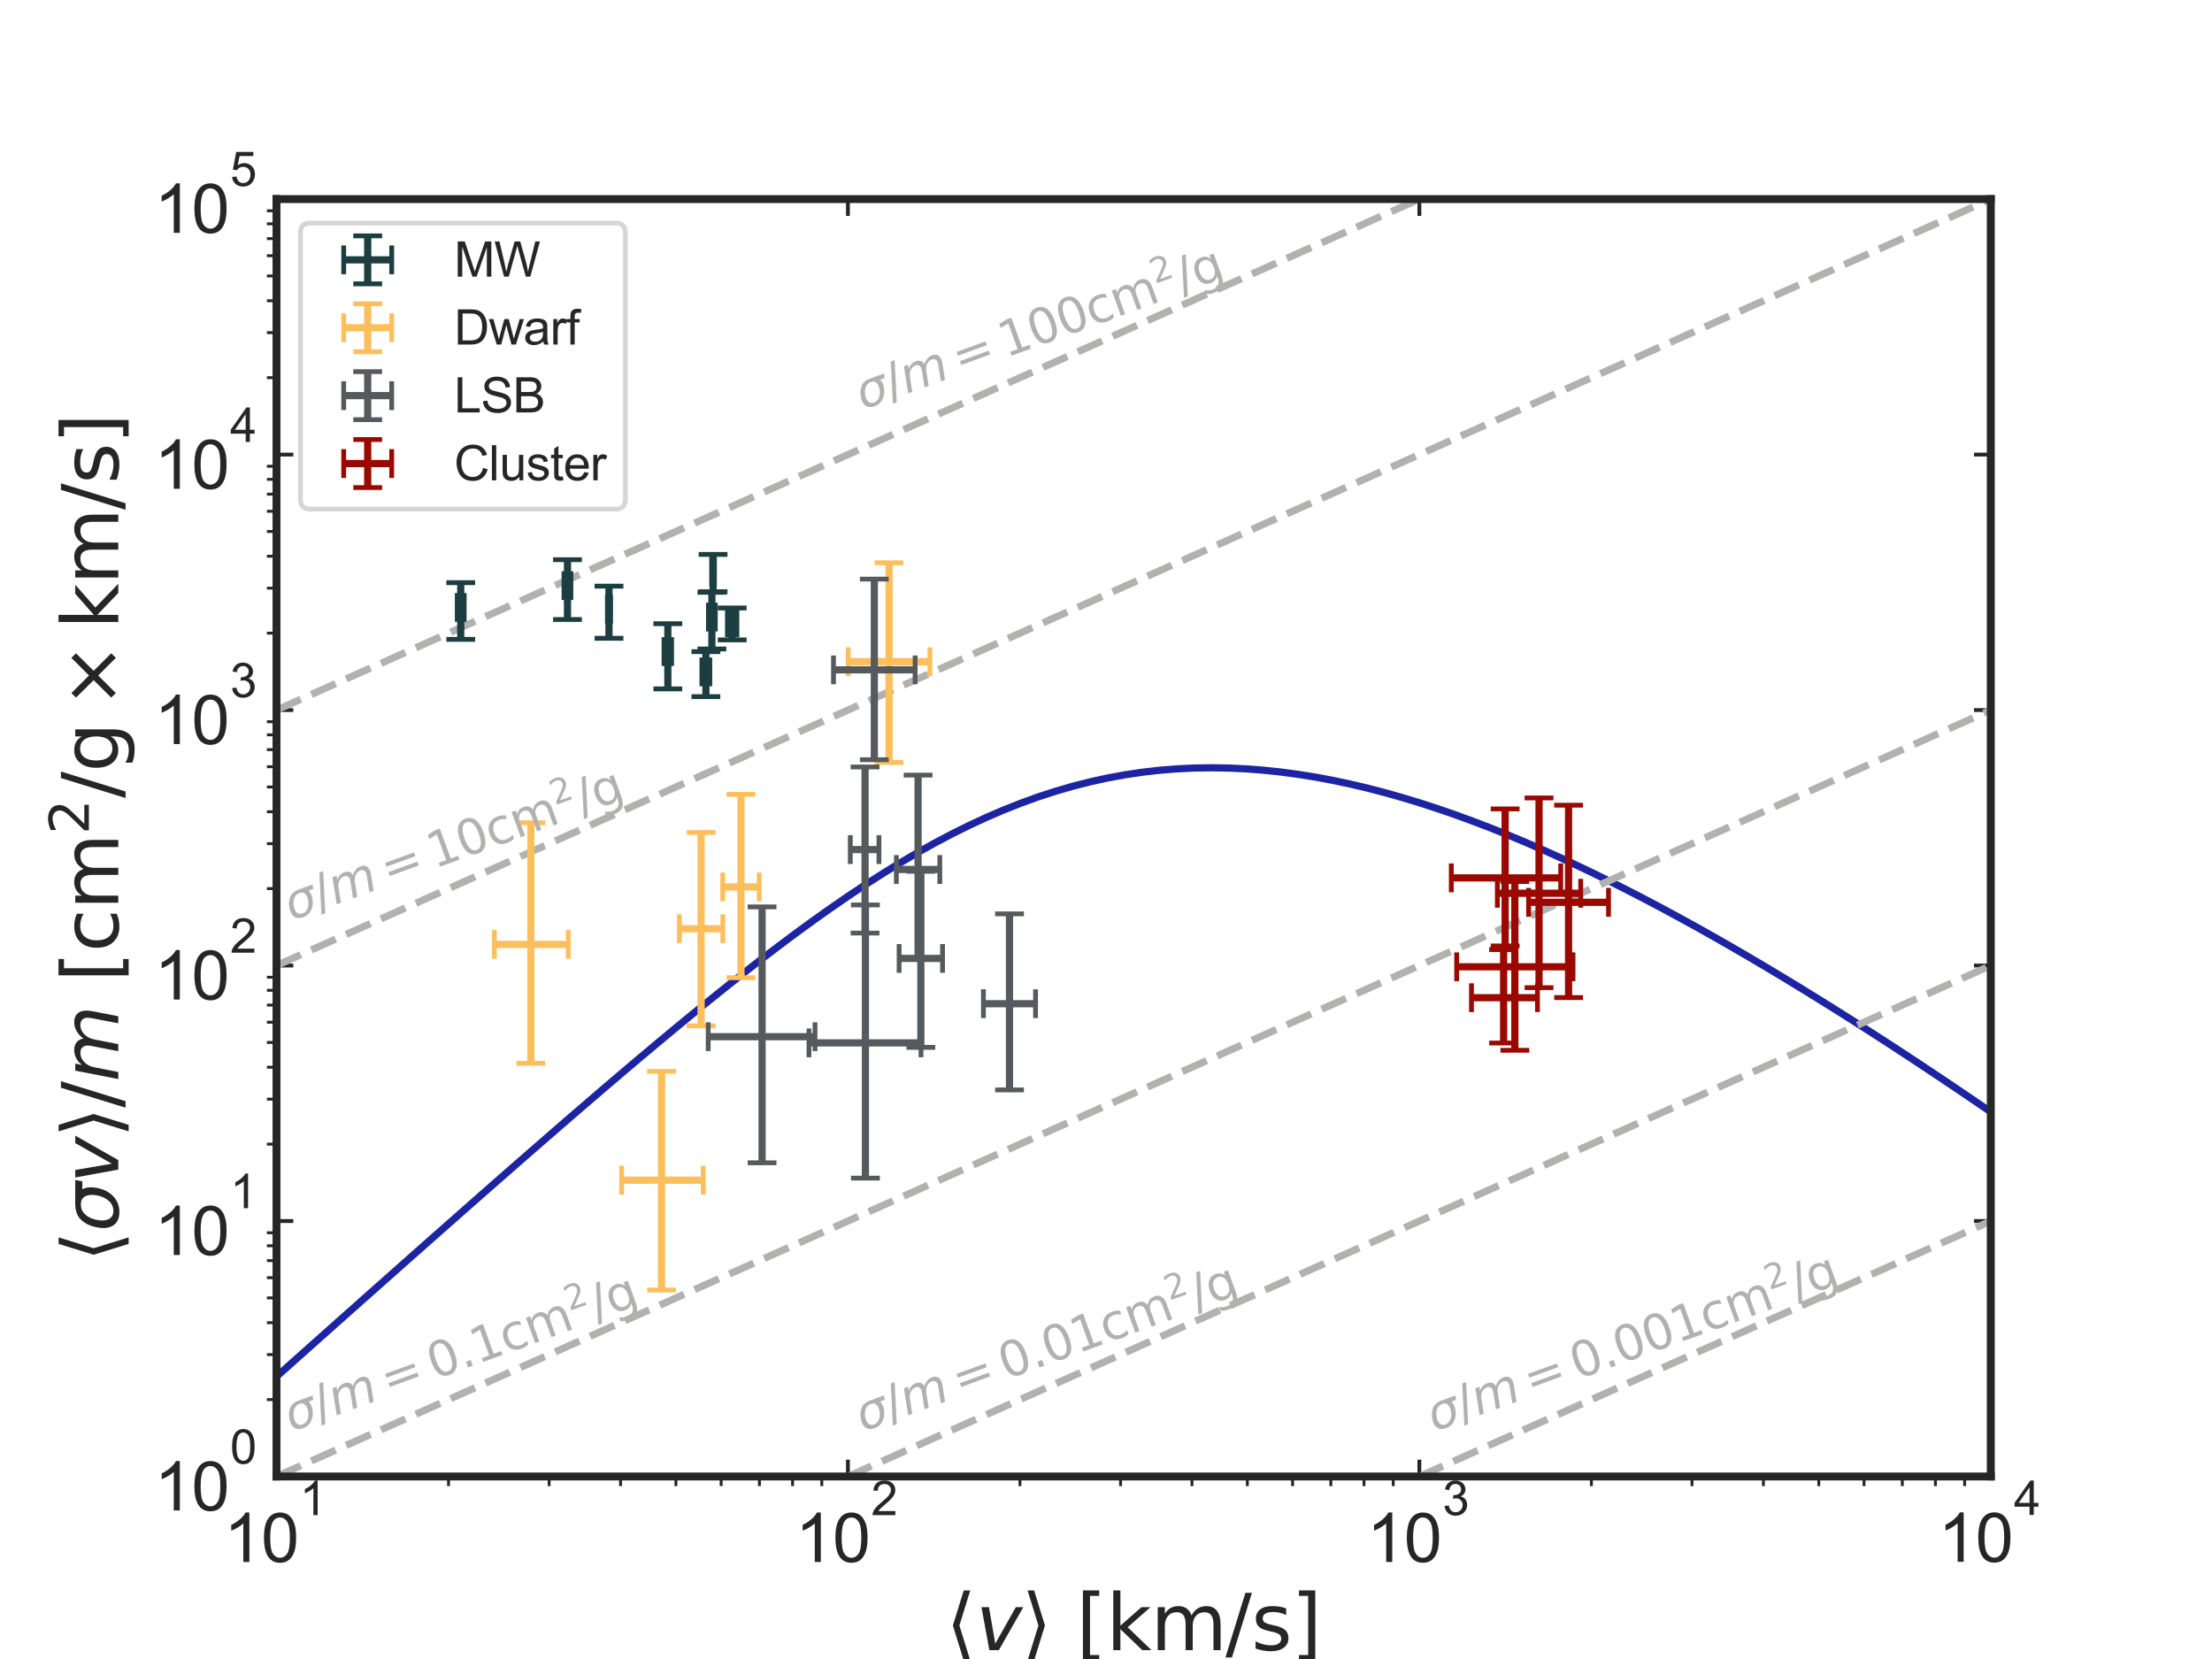 <?xml version="1.0" encoding="utf-8" standalone="no"?>
<!DOCTYPE svg PUBLIC "-//W3C//DTD SVG 1.1//EN"
  "http://www.w3.org/Graphics/SVG/1.1/DTD/svg11.dtd">
<svg xmlns:xlink="http://www.w3.org/1999/xlink" width="460.8pt" height="345.6pt" viewBox="0 0 460.8 345.6" xmlns="http://www.w3.org/2000/svg" version="1.1">
 <defs>
  <style type="text/css">*{stroke-linejoin: round; stroke-linecap: butt}</style>
 </defs>
 <g id="figure_1">
  <g id="patch_1">
   <path d="M 0 345.6 
L 460.8 345.6 
L 460.8 0 
L 0 0 
z
" style="fill: #ffffff"/>
  </g>
  <g id="axes_1">
   <g id="patch_2">
    <path d="M 57.6 307.584 
L 414.72 307.584 
L 414.72 41.472 
L 57.6 41.472 
z
" style="fill: #ffffff"/>
   </g>
   <g id="matplotlib.axis_1">
    <g id="xtick_1">
     <g id="line2d_1">
      <defs>
       <path id="mba90240435" d="M 0 0 
L 0 -3.5 
" style="stroke: #262626; stroke-width: 0.8"/>
      </defs>
      <g>
       <use xlink:href="#mba90240435" x="57.6" y="307.584" style="fill: #262626; stroke: #262626; stroke-width: 0.8"/>
      </g>
     </g>
     <g id="line2d_2">
      <defs>
       <path id="m3776cee2da" d="M 0 0 
L 0 3.5 
" style="stroke: #262626; stroke-width: 0.8"/>
      </defs>
      <g>
       <use xlink:href="#m3776cee2da" x="57.6" y="41.472" style="fill: #262626; stroke: #262626; stroke-width: 0.8"/>
      </g>
     </g>
     <g id="text_1">
      <!-- $\mathdefault{10^{1}}$ -->
      <g style="fill: #262626" transform="translate(46.61 325.522) scale(0.14 -0.14)">
       <defs>
        <path id="ArialMT-31" d="M 2384 0 
L 1822 0 
L 1822 3584 
Q 1619 3391 1289 3197 
Q 959 3003 697 2906 
L 697 3450 
Q 1169 3672 1522 3987 
Q 1875 4303 2022 4600 
L 2384 4600 
L 2384 0 
z
" transform="scale(0.016)"/>
        <path id="ArialMT-30" d="M 266 2259 
Q 266 3072 433 3567 
Q 600 4063 929 4331 
Q 1259 4600 1759 4600 
Q 2128 4600 2406 4451 
Q 2684 4303 2865 4023 
Q 3047 3744 3150 3342 
Q 3253 2941 3253 2259 
Q 3253 1453 3087 958 
Q 2922 463 2592 192 
Q 2263 -78 1759 -78 
Q 1097 -78 719 397 
Q 266 969 266 2259 
z
M 844 2259 
Q 844 1131 1108 757 
Q 1372 384 1759 384 
Q 2147 384 2411 759 
Q 2675 1134 2675 2259 
Q 2675 3391 2411 3762 
Q 2147 4134 1753 4134 
Q 1366 4134 1134 3806 
Q 844 3388 844 2259 
z
" transform="scale(0.016)"/>
       </defs>
       <use xlink:href="#ArialMT-31" transform="translate(0 0.994)"/>
       <use xlink:href="#ArialMT-30" transform="translate(55.615 0.994)"/>
       <use xlink:href="#ArialMT-31" transform="translate(112.973 70.688) scale(0.7)"/>
      </g>
     </g>
    </g>
    <g id="xtick_2">
     <g id="line2d_3">
      <g>
       <use xlink:href="#mba90240435" x="176.64" y="307.584" style="fill: #262626; stroke: #262626; stroke-width: 0.8"/>
      </g>
     </g>
     <g id="line2d_4">
      <g>
       <use xlink:href="#m3776cee2da" x="176.64" y="41.472" style="fill: #262626; stroke: #262626; stroke-width: 0.8"/>
      </g>
     </g>
     <g id="text_2">
      <!-- $\mathdefault{10^{2}}$ -->
      <g style="fill: #262626" transform="translate(165.65 325.522) scale(0.14 -0.14)">
       <defs>
        <path id="ArialMT-32" d="M 3222 541 
L 3222 0 
L 194 0 
Q 188 203 259 391 
Q 375 700 629 1000 
Q 884 1300 1366 1694 
Q 2113 2306 2375 2664 
Q 2638 3022 2638 3341 
Q 2638 3675 2398 3904 
Q 2159 4134 1775 4134 
Q 1369 4134 1125 3890 
Q 881 3647 878 3216 
L 300 3275 
Q 359 3922 746 4261 
Q 1134 4600 1788 4600 
Q 2447 4600 2831 4234 
Q 3216 3869 3216 3328 
Q 3216 3053 3103 2787 
Q 2991 2522 2730 2228 
Q 2469 1934 1863 1422 
Q 1356 997 1212 845 
Q 1069 694 975 541 
L 3222 541 
z
" transform="scale(0.016)"/>
       </defs>
       <use xlink:href="#ArialMT-31" transform="translate(0 0.994)"/>
       <use xlink:href="#ArialMT-30" transform="translate(55.615 0.994)"/>
       <use xlink:href="#ArialMT-32" transform="translate(112.973 70.688) scale(0.7)"/>
      </g>
     </g>
    </g>
    <g id="xtick_3">
     <g id="line2d_5">
      <g>
       <use xlink:href="#mba90240435" x="295.68" y="307.584" style="fill: #262626; stroke: #262626; stroke-width: 0.8"/>
      </g>
     </g>
     <g id="line2d_6">
      <g>
       <use xlink:href="#m3776cee2da" x="295.68" y="41.472" style="fill: #262626; stroke: #262626; stroke-width: 0.8"/>
      </g>
     </g>
     <g id="text_3">
      <!-- $\mathdefault{10^{3}}$ -->
      <g style="fill: #262626" transform="translate(284.69 325.522) scale(0.14 -0.14)">
       <defs>
        <path id="ArialMT-33" d="M 269 1209 
L 831 1284 
Q 928 806 1161 595 
Q 1394 384 1728 384 
Q 2125 384 2398 659 
Q 2672 934 2672 1341 
Q 2672 1728 2419 1979 
Q 2166 2231 1775 2231 
Q 1616 2231 1378 2169 
L 1441 2663 
Q 1497 2656 1531 2656 
Q 1891 2656 2178 2843 
Q 2466 3031 2466 3422 
Q 2466 3731 2256 3934 
Q 2047 4138 1716 4138 
Q 1388 4138 1169 3931 
Q 950 3725 888 3313 
L 325 3413 
Q 428 3978 793 4289 
Q 1159 4600 1703 4600 
Q 2078 4600 2393 4439 
Q 2709 4278 2876 4000 
Q 3044 3722 3044 3409 
Q 3044 3113 2884 2869 
Q 2725 2625 2413 2481 
Q 2819 2388 3044 2092 
Q 3269 1797 3269 1353 
Q 3269 753 2831 336 
Q 2394 -81 1725 -81 
Q 1122 -81 723 278 
Q 325 638 269 1209 
z
" transform="scale(0.016)"/>
       </defs>
       <use xlink:href="#ArialMT-31" transform="translate(0 0.994)"/>
       <use xlink:href="#ArialMT-30" transform="translate(55.615 0.994)"/>
       <use xlink:href="#ArialMT-33" transform="translate(112.973 70.688) scale(0.7)"/>
      </g>
     </g>
    </g>
    <g id="xtick_4">
     <g id="line2d_7">
      <g>
       <use xlink:href="#mba90240435" x="414.72" y="307.584" style="fill: #262626; stroke: #262626; stroke-width: 0.8"/>
      </g>
     </g>
     <g id="line2d_8">
      <g>
       <use xlink:href="#m3776cee2da" x="414.72" y="41.472" style="fill: #262626; stroke: #262626; stroke-width: 0.8"/>
      </g>
     </g>
     <g id="text_4">
      <!-- $\mathdefault{10^{4}}$ -->
      <g style="fill: #262626" transform="translate(403.73 325.382) scale(0.14 -0.14)">
       <defs>
        <path id="ArialMT-34" d="M 2069 0 
L 2069 1097 
L 81 1097 
L 81 1613 
L 2172 4581 
L 2631 4581 
L 2631 1613 
L 3250 1613 
L 3250 1097 
L 2631 1097 
L 2631 0 
L 2069 0 
z
M 2069 1613 
L 2069 3678 
L 634 1613 
L 2069 1613 
z
" transform="scale(0.016)"/>
       </defs>
       <use xlink:href="#ArialMT-31" transform="translate(0 0.202)"/>
       <use xlink:href="#ArialMT-30" transform="translate(55.615 0.202)"/>
       <use xlink:href="#ArialMT-34" transform="translate(112.973 69.895) scale(0.7)"/>
      </g>
     </g>
    </g>
    <g id="xtick_5">
     <g id="line2d_9">
      <defs>
       <path id="mf8d3ac77f8" d="M 0 0 
L 0 2 
" style="stroke: #262626; stroke-width: 0.6"/>
      </defs>
      <g>
       <use xlink:href="#mf8d3ac77f8" x="93.435" y="307.584" style="fill: #262626; stroke: #262626; stroke-width: 0.6"/>
      </g>
     </g>
    </g>
    <g id="xtick_6">
     <g id="line2d_10">
      <g>
       <use xlink:href="#mf8d3ac77f8" x="114.397" y="307.584" style="fill: #262626; stroke: #262626; stroke-width: 0.6"/>
      </g>
     </g>
    </g>
    <g id="xtick_7">
     <g id="line2d_11">
      <g>
       <use xlink:href="#mf8d3ac77f8" x="129.269" y="307.584" style="fill: #262626; stroke: #262626; stroke-width: 0.6"/>
      </g>
     </g>
    </g>
    <g id="xtick_8">
     <g id="line2d_12">
      <g>
       <use xlink:href="#mf8d3ac77f8" x="140.805" y="307.584" style="fill: #262626; stroke: #262626; stroke-width: 0.6"/>
      </g>
     </g>
    </g>
    <g id="xtick_9">
     <g id="line2d_13">
      <g>
       <use xlink:href="#mf8d3ac77f8" x="150.231" y="307.584" style="fill: #262626; stroke: #262626; stroke-width: 0.6"/>
      </g>
     </g>
    </g>
    <g id="xtick_10">
     <g id="line2d_14">
      <g>
       <use xlink:href="#mf8d3ac77f8" x="158.2" y="307.584" style="fill: #262626; stroke: #262626; stroke-width: 0.6"/>
      </g>
     </g>
    </g>
    <g id="xtick_11">
     <g id="line2d_15">
      <g>
       <use xlink:href="#mf8d3ac77f8" x="165.104" y="307.584" style="fill: #262626; stroke: #262626; stroke-width: 0.6"/>
      </g>
     </g>
    </g>
    <g id="xtick_12">
     <g id="line2d_16">
      <g>
       <use xlink:href="#mf8d3ac77f8" x="171.193" y="307.584" style="fill: #262626; stroke: #262626; stroke-width: 0.6"/>
      </g>
     </g>
    </g>
    <g id="xtick_13">
     <g id="line2d_17">
      <g>
       <use xlink:href="#mf8d3ac77f8" x="212.475" y="307.584" style="fill: #262626; stroke: #262626; stroke-width: 0.6"/>
      </g>
     </g>
    </g>
    <g id="xtick_14">
     <g id="line2d_18">
      <g>
       <use xlink:href="#mf8d3ac77f8" x="233.437" y="307.584" style="fill: #262626; stroke: #262626; stroke-width: 0.6"/>
      </g>
     </g>
    </g>
    <g id="xtick_15">
     <g id="line2d_19">
      <g>
       <use xlink:href="#mf8d3ac77f8" x="248.309" y="307.584" style="fill: #262626; stroke: #262626; stroke-width: 0.6"/>
      </g>
     </g>
    </g>
    <g id="xtick_16">
     <g id="line2d_20">
      <g>
       <use xlink:href="#mf8d3ac77f8" x="259.845" y="307.584" style="fill: #262626; stroke: #262626; stroke-width: 0.6"/>
      </g>
     </g>
    </g>
    <g id="xtick_17">
     <g id="line2d_21">
      <g>
       <use xlink:href="#mf8d3ac77f8" x="269.271" y="307.584" style="fill: #262626; stroke: #262626; stroke-width: 0.6"/>
      </g>
     </g>
    </g>
    <g id="xtick_18">
     <g id="line2d_22">
      <g>
       <use xlink:href="#mf8d3ac77f8" x="277.24" y="307.584" style="fill: #262626; stroke: #262626; stroke-width: 0.6"/>
      </g>
     </g>
    </g>
    <g id="xtick_19">
     <g id="line2d_23">
      <g>
       <use xlink:href="#mf8d3ac77f8" x="284.144" y="307.584" style="fill: #262626; stroke: #262626; stroke-width: 0.6"/>
      </g>
     </g>
    </g>
    <g id="xtick_20">
     <g id="line2d_24">
      <g>
       <use xlink:href="#mf8d3ac77f8" x="290.233" y="307.584" style="fill: #262626; stroke: #262626; stroke-width: 0.6"/>
      </g>
     </g>
    </g>
    <g id="xtick_21">
     <g id="line2d_25">
      <g>
       <use xlink:href="#mf8d3ac77f8" x="331.515" y="307.584" style="fill: #262626; stroke: #262626; stroke-width: 0.6"/>
      </g>
     </g>
    </g>
    <g id="xtick_22">
     <g id="line2d_26">
      <g>
       <use xlink:href="#mf8d3ac77f8" x="352.477" y="307.584" style="fill: #262626; stroke: #262626; stroke-width: 0.6"/>
      </g>
     </g>
    </g>
    <g id="xtick_23">
     <g id="line2d_27">
      <g>
       <use xlink:href="#mf8d3ac77f8" x="367.349" y="307.584" style="fill: #262626; stroke: #262626; stroke-width: 0.6"/>
      </g>
     </g>
    </g>
    <g id="xtick_24">
     <g id="line2d_28">
      <g>
       <use xlink:href="#mf8d3ac77f8" x="378.885" y="307.584" style="fill: #262626; stroke: #262626; stroke-width: 0.6"/>
      </g>
     </g>
    </g>
    <g id="xtick_25">
     <g id="line2d_29">
      <g>
       <use xlink:href="#mf8d3ac77f8" x="388.311" y="307.584" style="fill: #262626; stroke: #262626; stroke-width: 0.6"/>
      </g>
     </g>
    </g>
    <g id="xtick_26">
     <g id="line2d_30">
      <g>
       <use xlink:href="#mf8d3ac77f8" x="396.28" y="307.584" style="fill: #262626; stroke: #262626; stroke-width: 0.6"/>
      </g>
     </g>
    </g>
    <g id="xtick_27">
     <g id="line2d_31">
      <g>
       <use xlink:href="#mf8d3ac77f8" x="403.184" y="307.584" style="fill: #262626; stroke: #262626; stroke-width: 0.6"/>
      </g>
     </g>
    </g>
    <g id="xtick_28">
     <g id="line2d_32">
      <g>
       <use xlink:href="#mf8d3ac77f8" x="409.273" y="307.584" style="fill: #262626; stroke: #262626; stroke-width: 0.6"/>
      </g>
     </g>
    </g>
    <g id="text_5">
     <!-- $\langle v \rangle ~[ \mathrm{km/s}]$ -->
     <g style="fill: #262626" transform="translate(197.04 343.757) scale(0.16 -0.16)">
      <defs>
       <path id="DejaVuSans-27e8" d="M 572 2006 
L 1453 4856 
L 1984 4856 
L 1103 2006 
L 1984 -844 
L 1453 -844 
L 572 2006 
z
" transform="scale(0.016)"/>
       <path id="DejaVuSans-Oblique-76" d="M 459 3500 
L 1069 3500 
L 1581 525 
L 3256 3500 
L 3866 3500 
L 1875 0 
L 1100 0 
L 459 3500 
z
" transform="scale(0.016)"/>
       <path id="DejaVuSans-27e9" d="M 1925 2006 
L 1044 -844 
L 513 -844 
L 1394 2006 
L 513 4856 
L 1044 4856 
L 1925 2006 
z
" transform="scale(0.016)"/>
       <path id="DejaVuSans-5b" d="M 550 4863 
L 1875 4863 
L 1875 4416 
L 1125 4416 
L 1125 -397 
L 1875 -397 
L 1875 -844 
L 550 -844 
L 550 4863 
z
" transform="scale(0.016)"/>
       <path id="DejaVuSans-6b" d="M 581 4863 
L 1159 4863 
L 1159 1991 
L 2875 3500 
L 3609 3500 
L 1753 1863 
L 3688 0 
L 2938 0 
L 1159 1709 
L 1159 0 
L 581 0 
L 581 4863 
z
" transform="scale(0.016)"/>
       <path id="DejaVuSans-6d" d="M 3328 2828 
Q 3544 3216 3844 3400 
Q 4144 3584 4550 3584 
Q 5097 3584 5394 3201 
Q 5691 2819 5691 2113 
L 5691 0 
L 5113 0 
L 5113 2094 
Q 5113 2597 4934 2840 
Q 4756 3084 4391 3084 
Q 3944 3084 3684 2787 
Q 3425 2491 3425 1978 
L 3425 0 
L 2847 0 
L 2847 2094 
Q 2847 2600 2669 2842 
Q 2491 3084 2119 3084 
Q 1678 3084 1418 2786 
Q 1159 2488 1159 1978 
L 1159 0 
L 581 0 
L 581 3500 
L 1159 3500 
L 1159 2956 
Q 1356 3278 1631 3431 
Q 1906 3584 2284 3584 
Q 2666 3584 2933 3390 
Q 3200 3197 3328 2828 
z
" transform="scale(0.016)"/>
       <path id="DejaVuSans-2f" d="M 1625 4666 
L 2156 4666 
L 531 -594 
L 0 -594 
L 1625 4666 
z
" transform="scale(0.016)"/>
       <path id="DejaVuSans-73" d="M 2834 3397 
L 2834 2853 
Q 2591 2978 2328 3040 
Q 2066 3103 1784 3103 
Q 1356 3103 1142 2972 
Q 928 2841 928 2578 
Q 928 2378 1081 2264 
Q 1234 2150 1697 2047 
L 1894 2003 
Q 2506 1872 2764 1633 
Q 3022 1394 3022 966 
Q 3022 478 2636 193 
Q 2250 -91 1575 -91 
Q 1294 -91 989 -36 
Q 684 19 347 128 
L 347 722 
Q 666 556 975 473 
Q 1284 391 1588 391 
Q 1994 391 2212 530 
Q 2431 669 2431 922 
Q 2431 1156 2273 1281 
Q 2116 1406 1581 1522 
L 1381 1569 
Q 847 1681 609 1914 
Q 372 2147 372 2553 
Q 372 3047 722 3315 
Q 1072 3584 1716 3584 
Q 2034 3584 2315 3537 
Q 2597 3491 2834 3397 
z
" transform="scale(0.016)"/>
       <path id="DejaVuSans-5d" d="M 1947 4863 
L 1947 -844 
L 622 -844 
L 622 -397 
L 1369 -397 
L 1369 4416 
L 622 4416 
L 622 4863 
L 1947 4863 
z
" transform="scale(0.016)"/>
      </defs>
      <use xlink:href="#DejaVuSans-27e8" transform="translate(0 0.016)"/>
      <use xlink:href="#DejaVuSans-Oblique-76" transform="translate(39.014 0.016)"/>
      <use xlink:href="#DejaVuSans-27e9" transform="translate(98.193 0.016)"/>
      <use xlink:href="#DejaVuSans-5b" transform="translate(169.677 0.016)"/>
      <use xlink:href="#DejaVuSans-6b" transform="translate(208.691 0.016)"/>
      <use xlink:href="#DejaVuSans-6d" transform="translate(266.601 0.016)"/>
      <use xlink:href="#DejaVuSans-2f" transform="translate(364.013 0.016)"/>
      <use xlink:href="#DejaVuSans-73" transform="translate(397.705 0.016)"/>
      <use xlink:href="#DejaVuSans-5d" transform="translate(449.804 0.016)"/>
     </g>
    </g>
   </g>
   <g id="matplotlib.axis_2">
    <g id="ytick_1">
     <g id="line2d_33">
      <defs>
       <path id="m9c3e872a17" d="M 0 0 
L 3.5 0 
" style="stroke: #262626; stroke-width: 0.8"/>
      </defs>
      <g>
       <use xlink:href="#m9c3e872a17" x="57.6" y="307.584" style="fill: #262626; stroke: #262626; stroke-width: 0.8"/>
      </g>
     </g>
     <g id="line2d_34">
      <defs>
       <path id="md537b3af98" d="M 0 0 
L -3.5 0 
" style="stroke: #262626; stroke-width: 0.8"/>
      </defs>
      <g>
       <use xlink:href="#md537b3af98" x="414.72" y="307.584" style="fill: #262626; stroke: #262626; stroke-width: 0.8"/>
      </g>
     </g>
     <g id="text_6">
      <!-- $\mathdefault{10^{0}}$ -->
      <g style="fill: #262626" transform="translate(32.12 314.803) scale(0.14 -0.14)">
       <use xlink:href="#ArialMT-31" transform="translate(0 0.994)"/>
       <use xlink:href="#ArialMT-30" transform="translate(55.615 0.994)"/>
       <use xlink:href="#ArialMT-30" transform="translate(112.973 70.688) scale(0.7)"/>
      </g>
     </g>
    </g>
    <g id="ytick_2">
     <g id="line2d_35">
      <g>
       <use xlink:href="#m9c3e872a17" x="57.6" y="254.362" style="fill: #262626; stroke: #262626; stroke-width: 0.8"/>
      </g>
     </g>
     <g id="line2d_36">
      <g>
       <use xlink:href="#md537b3af98" x="414.72" y="254.362" style="fill: #262626; stroke: #262626; stroke-width: 0.8"/>
      </g>
     </g>
     <g id="text_7">
      <!-- $\mathdefault{10^{1}}$ -->
      <g style="fill: #262626" transform="translate(32.12 261.58) scale(0.14 -0.14)">
       <use xlink:href="#ArialMT-31" transform="translate(0 0.994)"/>
       <use xlink:href="#ArialMT-30" transform="translate(55.615 0.994)"/>
       <use xlink:href="#ArialMT-31" transform="translate(112.973 70.688) scale(0.7)"/>
      </g>
     </g>
    </g>
    <g id="ytick_3">
     <g id="line2d_37">
      <g>
       <use xlink:href="#m9c3e872a17" x="57.6" y="201.139" style="fill: #262626; stroke: #262626; stroke-width: 0.8"/>
      </g>
     </g>
     <g id="line2d_38">
      <g>
       <use xlink:href="#md537b3af98" x="414.72" y="201.139" style="fill: #262626; stroke: #262626; stroke-width: 0.8"/>
      </g>
     </g>
     <g id="text_8">
      <!-- $\mathdefault{10^{2}}$ -->
      <g style="fill: #262626" transform="translate(32.12 208.358) scale(0.14 -0.14)">
       <use xlink:href="#ArialMT-31" transform="translate(0 0.994)"/>
       <use xlink:href="#ArialMT-30" transform="translate(55.615 0.994)"/>
       <use xlink:href="#ArialMT-32" transform="translate(112.973 70.688) scale(0.7)"/>
      </g>
     </g>
    </g>
    <g id="ytick_4">
     <g id="line2d_39">
      <g>
       <use xlink:href="#m9c3e872a17" x="57.6" y="147.917" style="fill: #262626; stroke: #262626; stroke-width: 0.8"/>
      </g>
     </g>
     <g id="line2d_40">
      <g>
       <use xlink:href="#md537b3af98" x="414.72" y="147.917" style="fill: #262626; stroke: #262626; stroke-width: 0.8"/>
      </g>
     </g>
     <g id="text_9">
      <!-- $\mathdefault{10^{3}}$ -->
      <g style="fill: #262626" transform="translate(32.12 155.136) scale(0.14 -0.14)">
       <use xlink:href="#ArialMT-31" transform="translate(0 0.994)"/>
       <use xlink:href="#ArialMT-30" transform="translate(55.615 0.994)"/>
       <use xlink:href="#ArialMT-33" transform="translate(112.973 70.688) scale(0.7)"/>
      </g>
     </g>
    </g>
    <g id="ytick_5">
     <g id="line2d_41">
      <g>
       <use xlink:href="#m9c3e872a17" x="57.6" y="94.694" style="fill: #262626; stroke: #262626; stroke-width: 0.8"/>
      </g>
     </g>
     <g id="line2d_42">
      <g>
       <use xlink:href="#md537b3af98" x="414.72" y="94.694" style="fill: #262626; stroke: #262626; stroke-width: 0.8"/>
      </g>
     </g>
     <g id="text_10">
      <!-- $\mathdefault{10^{4}}$ -->
      <g style="fill: #262626" transform="translate(32.12 101.843) scale(0.14 -0.14)">
       <use xlink:href="#ArialMT-31" transform="translate(0 0.202)"/>
       <use xlink:href="#ArialMT-30" transform="translate(55.615 0.202)"/>
       <use xlink:href="#ArialMT-34" transform="translate(112.973 69.895) scale(0.7)"/>
      </g>
     </g>
    </g>
    <g id="ytick_6">
     <g id="line2d_43">
      <g>
       <use xlink:href="#m9c3e872a17" x="57.6" y="41.472" style="fill: #262626; stroke: #262626; stroke-width: 0.8"/>
      </g>
     </g>
     <g id="line2d_44">
      <g>
       <use xlink:href="#md537b3af98" x="414.72" y="41.472" style="fill: #262626; stroke: #262626; stroke-width: 0.8"/>
      </g>
     </g>
     <g id="text_11">
      <!-- $\mathdefault{10^{5}}$ -->
      <g style="fill: #262626" transform="translate(32.12 48.621) scale(0.14 -0.14)">
       <defs>
        <path id="ArialMT-35" d="M 266 1200 
L 856 1250 
Q 922 819 1161 601 
Q 1400 384 1738 384 
Q 2144 384 2425 690 
Q 2706 997 2706 1503 
Q 2706 1984 2436 2262 
Q 2166 2541 1728 2541 
Q 1456 2541 1237 2417 
Q 1019 2294 894 2097 
L 366 2166 
L 809 4519 
L 3088 4519 
L 3088 3981 
L 1259 3981 
L 1013 2750 
Q 1425 3038 1878 3038 
Q 2478 3038 2890 2622 
Q 3303 2206 3303 1553 
Q 3303 931 2941 478 
Q 2500 -78 1738 -78 
Q 1113 -78 717 272 
Q 322 622 266 1200 
z
" transform="scale(0.016)"/>
       </defs>
       <use xlink:href="#ArialMT-31" transform="translate(0 0.88)"/>
       <use xlink:href="#ArialMT-30" transform="translate(55.615 0.88)"/>
       <use xlink:href="#ArialMT-35" transform="translate(112.973 70.573) scale(0.7)"/>
      </g>
     </g>
    </g>
    <g id="ytick_7">
     <g id="line2d_45">
      <defs>
       <path id="m6dc42b3ba5" d="M 0 0 
L -2 0 
" style="stroke: #262626; stroke-width: 0.6"/>
      </defs>
      <g>
       <use xlink:href="#m6dc42b3ba5" x="57.6" y="291.562" style="fill: #262626; stroke: #262626; stroke-width: 0.6"/>
      </g>
     </g>
    </g>
    <g id="ytick_8">
     <g id="line2d_46">
      <g>
       <use xlink:href="#m6dc42b3ba5" x="57.6" y="282.19" style="fill: #262626; stroke: #262626; stroke-width: 0.6"/>
      </g>
     </g>
    </g>
    <g id="ytick_9">
     <g id="line2d_47">
      <g>
       <use xlink:href="#m6dc42b3ba5" x="57.6" y="275.541" style="fill: #262626; stroke: #262626; stroke-width: 0.6"/>
      </g>
     </g>
    </g>
    <g id="ytick_10">
     <g id="line2d_48">
      <g>
       <use xlink:href="#m6dc42b3ba5" x="57.6" y="270.383" style="fill: #262626; stroke: #262626; stroke-width: 0.6"/>
      </g>
     </g>
    </g>
    <g id="ytick_11">
     <g id="line2d_49">
      <g>
       <use xlink:href="#m6dc42b3ba5" x="57.6" y="266.169" style="fill: #262626; stroke: #262626; stroke-width: 0.6"/>
      </g>
     </g>
    </g>
    <g id="ytick_12">
     <g id="line2d_50">
      <g>
       <use xlink:href="#m6dc42b3ba5" x="57.6" y="262.606" style="fill: #262626; stroke: #262626; stroke-width: 0.6"/>
      </g>
     </g>
    </g>
    <g id="ytick_13">
     <g id="line2d_51">
      <g>
       <use xlink:href="#m6dc42b3ba5" x="57.6" y="259.519" style="fill: #262626; stroke: #262626; stroke-width: 0.6"/>
      </g>
     </g>
    </g>
    <g id="ytick_14">
     <g id="line2d_52">
      <g>
       <use xlink:href="#m6dc42b3ba5" x="57.6" y="256.797" style="fill: #262626; stroke: #262626; stroke-width: 0.6"/>
      </g>
     </g>
    </g>
    <g id="ytick_15">
     <g id="line2d_53">
      <g>
       <use xlink:href="#m6dc42b3ba5" x="57.6" y="238.34" style="fill: #262626; stroke: #262626; stroke-width: 0.6"/>
      </g>
     </g>
    </g>
    <g id="ytick_16">
     <g id="line2d_54">
      <g>
       <use xlink:href="#m6dc42b3ba5" x="57.6" y="228.968" style="fill: #262626; stroke: #262626; stroke-width: 0.6"/>
      </g>
     </g>
    </g>
    <g id="ytick_17">
     <g id="line2d_55">
      <g>
       <use xlink:href="#m6dc42b3ba5" x="57.6" y="222.319" style="fill: #262626; stroke: #262626; stroke-width: 0.6"/>
      </g>
     </g>
    </g>
    <g id="ytick_18">
     <g id="line2d_56">
      <g>
       <use xlink:href="#m6dc42b3ba5" x="57.6" y="217.161" style="fill: #262626; stroke: #262626; stroke-width: 0.6"/>
      </g>
     </g>
    </g>
    <g id="ytick_19">
     <g id="line2d_57">
      <g>
       <use xlink:href="#m6dc42b3ba5" x="57.6" y="212.947" style="fill: #262626; stroke: #262626; stroke-width: 0.6"/>
      </g>
     </g>
    </g>
    <g id="ytick_20">
     <g id="line2d_58">
      <g>
       <use xlink:href="#m6dc42b3ba5" x="57.6" y="209.383" style="fill: #262626; stroke: #262626; stroke-width: 0.6"/>
      </g>
     </g>
    </g>
    <g id="ytick_21">
     <g id="line2d_59">
      <g>
       <use xlink:href="#m6dc42b3ba5" x="57.6" y="206.297" style="fill: #262626; stroke: #262626; stroke-width: 0.6"/>
      </g>
     </g>
    </g>
    <g id="ytick_22">
     <g id="line2d_60">
      <g>
       <use xlink:href="#m6dc42b3ba5" x="57.6" y="203.575" style="fill: #262626; stroke: #262626; stroke-width: 0.6"/>
      </g>
     </g>
    </g>
    <g id="ytick_23">
     <g id="line2d_61">
      <g>
       <use xlink:href="#m6dc42b3ba5" x="57.6" y="185.118" style="fill: #262626; stroke: #262626; stroke-width: 0.6"/>
      </g>
     </g>
    </g>
    <g id="ytick_24">
     <g id="line2d_62">
      <g>
       <use xlink:href="#m6dc42b3ba5" x="57.6" y="175.746" style="fill: #262626; stroke: #262626; stroke-width: 0.6"/>
      </g>
     </g>
    </g>
    <g id="ytick_25">
     <g id="line2d_63">
      <g>
       <use xlink:href="#m6dc42b3ba5" x="57.6" y="169.096" style="fill: #262626; stroke: #262626; stroke-width: 0.6"/>
      </g>
     </g>
    </g>
    <g id="ytick_26">
     <g id="line2d_64">
      <g>
       <use xlink:href="#m6dc42b3ba5" x="57.6" y="163.938" style="fill: #262626; stroke: #262626; stroke-width: 0.6"/>
      </g>
     </g>
    </g>
    <g id="ytick_27">
     <g id="line2d_65">
      <g>
       <use xlink:href="#m6dc42b3ba5" x="57.6" y="159.724" style="fill: #262626; stroke: #262626; stroke-width: 0.6"/>
      </g>
     </g>
    </g>
    <g id="ytick_28">
     <g id="line2d_66">
      <g>
       <use xlink:href="#m6dc42b3ba5" x="57.6" y="156.161" style="fill: #262626; stroke: #262626; stroke-width: 0.6"/>
      </g>
     </g>
    </g>
    <g id="ytick_29">
     <g id="line2d_67">
      <g>
       <use xlink:href="#m6dc42b3ba5" x="57.6" y="153.075" style="fill: #262626; stroke: #262626; stroke-width: 0.6"/>
      </g>
     </g>
    </g>
    <g id="ytick_30">
     <g id="line2d_68">
      <g>
       <use xlink:href="#m6dc42b3ba5" x="57.6" y="150.352" style="fill: #262626; stroke: #262626; stroke-width: 0.6"/>
      </g>
     </g>
    </g>
    <g id="ytick_31">
     <g id="line2d_69">
      <g>
       <use xlink:href="#m6dc42b3ba5" x="57.6" y="131.895" style="fill: #262626; stroke: #262626; stroke-width: 0.6"/>
      </g>
     </g>
    </g>
    <g id="ytick_32">
     <g id="line2d_70">
      <g>
       <use xlink:href="#m6dc42b3ba5" x="57.6" y="122.523" style="fill: #262626; stroke: #262626; stroke-width: 0.6"/>
      </g>
     </g>
    </g>
    <g id="ytick_33">
     <g id="line2d_71">
      <g>
       <use xlink:href="#m6dc42b3ba5" x="57.6" y="115.874" style="fill: #262626; stroke: #262626; stroke-width: 0.6"/>
      </g>
     </g>
    </g>
    <g id="ytick_34">
     <g id="line2d_72">
      <g>
       <use xlink:href="#m6dc42b3ba5" x="57.6" y="110.716" style="fill: #262626; stroke: #262626; stroke-width: 0.6"/>
      </g>
     </g>
    </g>
    <g id="ytick_35">
     <g id="line2d_73">
      <g>
       <use xlink:href="#m6dc42b3ba5" x="57.6" y="106.502" style="fill: #262626; stroke: #262626; stroke-width: 0.6"/>
      </g>
     </g>
    </g>
    <g id="ytick_36">
     <g id="line2d_74">
      <g>
       <use xlink:href="#m6dc42b3ba5" x="57.6" y="102.939" style="fill: #262626; stroke: #262626; stroke-width: 0.6"/>
      </g>
     </g>
    </g>
    <g id="ytick_37">
     <g id="line2d_75">
      <g>
       <use xlink:href="#m6dc42b3ba5" x="57.6" y="99.852" style="fill: #262626; stroke: #262626; stroke-width: 0.6"/>
      </g>
     </g>
    </g>
    <g id="ytick_38">
     <g id="line2d_76">
      <g>
       <use xlink:href="#m6dc42b3ba5" x="57.6" y="97.13" style="fill: #262626; stroke: #262626; stroke-width: 0.6"/>
      </g>
     </g>
    </g>
    <g id="ytick_39">
     <g id="line2d_77">
      <g>
       <use xlink:href="#m6dc42b3ba5" x="57.6" y="78.673" style="fill: #262626; stroke: #262626; stroke-width: 0.6"/>
      </g>
     </g>
    </g>
    <g id="ytick_40">
     <g id="line2d_78">
      <g>
       <use xlink:href="#m6dc42b3ba5" x="57.6" y="69.301" style="fill: #262626; stroke: #262626; stroke-width: 0.6"/>
      </g>
     </g>
    </g>
    <g id="ytick_41">
     <g id="line2d_79">
      <g>
       <use xlink:href="#m6dc42b3ba5" x="57.6" y="62.651" style="fill: #262626; stroke: #262626; stroke-width: 0.6"/>
      </g>
     </g>
    </g>
    <g id="ytick_42">
     <g id="line2d_80">
      <g>
       <use xlink:href="#m6dc42b3ba5" x="57.6" y="57.494" style="fill: #262626; stroke: #262626; stroke-width: 0.6"/>
      </g>
     </g>
    </g>
    <g id="ytick_43">
     <g id="line2d_81">
      <g>
       <use xlink:href="#m6dc42b3ba5" x="57.6" y="53.279" style="fill: #262626; stroke: #262626; stroke-width: 0.6"/>
      </g>
     </g>
    </g>
    <g id="ytick_44">
     <g id="line2d_82">
      <g>
       <use xlink:href="#m6dc42b3ba5" x="57.6" y="49.716" style="fill: #262626; stroke: #262626; stroke-width: 0.6"/>
      </g>
     </g>
    </g>
    <g id="ytick_45">
     <g id="line2d_83">
      <g>
       <use xlink:href="#m6dc42b3ba5" x="57.6" y="46.63" style="fill: #262626; stroke: #262626; stroke-width: 0.6"/>
      </g>
     </g>
    </g>
    <g id="ytick_46">
     <g id="line2d_84">
      <g>
       <use xlink:href="#m6dc42b3ba5" x="57.6" y="43.907" style="fill: #262626; stroke: #262626; stroke-width: 0.6"/>
      </g>
     </g>
    </g>
    <g id="text_12">
     <!-- $\langle\sigma v \rangle /m ~[\mathrm{cm^2/g \times km/s}]$ -->
     <g style="fill: #262626" transform="translate(24.76 262.848) rotate(-90) scale(0.16 -0.16)">
      <defs>
       <path id="DejaVuSans-Oblique-3c3" d="M 2219 3044 
Q 1744 3044 1422 2700 
Q 1081 2341 969 1747 
Q 844 1119 1044 756 
Q 1241 397 1706 397 
Q 2166 397 2503 759 
Q 2844 1122 2966 1747 
Q 3075 2319 2881 2700 
Q 2700 3044 2219 3044 
z
M 2309 3503 
L 4219 3500 
L 4106 2925 
L 3463 2925 
Q 3706 2438 3575 1747 
Q 3406 888 2884 400 
Q 2359 -91 1609 -91 
Q 856 -91 525 400 
Q 194 888 363 1747 
Q 528 2609 1050 3097 
Q 1484 3503 2309 3503 
z
" transform="scale(0.016)"/>
       <path id="DejaVuSans-Oblique-6d" d="M 5747 2113 
L 5338 0 
L 4763 0 
L 5166 2094 
Q 5191 2228 5203 2325 
Q 5216 2422 5216 2491 
Q 5216 2772 5059 2928 
Q 4903 3084 4622 3084 
Q 4203 3084 3875 2770 
Q 3547 2456 3450 1953 
L 3066 0 
L 2491 0 
L 2900 2094 
Q 2925 2209 2937 2307 
Q 2950 2406 2950 2484 
Q 2950 2769 2794 2926 
Q 2638 3084 2363 3084 
Q 1938 3084 1609 2770 
Q 1281 2456 1184 1953 
L 800 0 
L 225 0 
L 909 3500 
L 1484 3500 
L 1375 2956 
Q 1609 3263 1923 3423 
Q 2238 3584 2597 3584 
Q 2978 3584 3223 3384 
Q 3469 3184 3519 2828 
Q 3781 3197 4126 3390 
Q 4472 3584 4856 3584 
Q 5306 3584 5551 3325 
Q 5797 3066 5797 2591 
Q 5797 2488 5784 2364 
Q 5772 2241 5747 2113 
z
" transform="scale(0.016)"/>
       <path id="DejaVuSans-63" d="M 3122 3366 
L 3122 2828 
Q 2878 2963 2633 3030 
Q 2388 3097 2138 3097 
Q 1578 3097 1268 2742 
Q 959 2388 959 1747 
Q 959 1106 1268 751 
Q 1578 397 2138 397 
Q 2388 397 2633 464 
Q 2878 531 3122 666 
L 3122 134 
Q 2881 22 2623 -34 
Q 2366 -91 2075 -91 
Q 1284 -91 818 406 
Q 353 903 353 1747 
Q 353 2603 823 3093 
Q 1294 3584 2113 3584 
Q 2378 3584 2631 3529 
Q 2884 3475 3122 3366 
z
" transform="scale(0.016)"/>
       <path id="DejaVuSans-32" d="M 1228 531 
L 3431 531 
L 3431 0 
L 469 0 
L 469 531 
Q 828 903 1448 1529 
Q 2069 2156 2228 2338 
Q 2531 2678 2651 2914 
Q 2772 3150 2772 3378 
Q 2772 3750 2511 3984 
Q 2250 4219 1831 4219 
Q 1534 4219 1204 4116 
Q 875 4013 500 3803 
L 500 4441 
Q 881 4594 1212 4672 
Q 1544 4750 1819 4750 
Q 2544 4750 2975 4387 
Q 3406 4025 3406 3419 
Q 3406 3131 3298 2873 
Q 3191 2616 2906 2266 
Q 2828 2175 2409 1742 
Q 1991 1309 1228 531 
z
" transform="scale(0.016)"/>
       <path id="DejaVuSans-67" d="M 2906 1791 
Q 2906 2416 2648 2759 
Q 2391 3103 1925 3103 
Q 1463 3103 1205 2759 
Q 947 2416 947 1791 
Q 947 1169 1205 825 
Q 1463 481 1925 481 
Q 2391 481 2648 825 
Q 2906 1169 2906 1791 
z
M 3481 434 
Q 3481 -459 3084 -895 
Q 2688 -1331 1869 -1331 
Q 1566 -1331 1297 -1286 
Q 1028 -1241 775 -1147 
L 775 -588 
Q 1028 -725 1275 -790 
Q 1522 -856 1778 -856 
Q 2344 -856 2625 -561 
Q 2906 -266 2906 331 
L 2906 616 
Q 2728 306 2450 153 
Q 2172 0 1784 0 
Q 1141 0 747 490 
Q 353 981 353 1791 
Q 353 2603 747 3093 
Q 1141 3584 1784 3584 
Q 2172 3584 2450 3431 
Q 2728 3278 2906 2969 
L 2906 3500 
L 3481 3500 
L 3481 434 
z
" transform="scale(0.016)"/>
       <path id="DejaVuSans-d7" d="M 4488 3438 
L 3059 2003 
L 4488 575 
L 4116 197 
L 2681 1631 
L 1247 197 
L 878 575 
L 2303 2003 
L 878 3438 
L 1247 3816 
L 2681 2381 
L 4116 3816 
L 4488 3438 
z
" transform="scale(0.016)"/>
      </defs>
      <use xlink:href="#DejaVuSans-27e8" transform="translate(0 0.766)"/>
      <use xlink:href="#DejaVuSans-Oblique-3c3" transform="translate(39.014 0.766)"/>
      <use xlink:href="#DejaVuSans-Oblique-76" transform="translate(102.393 0.766)"/>
      <use xlink:href="#DejaVuSans-27e9" transform="translate(161.572 0.766)"/>
      <use xlink:href="#DejaVuSans-2f" transform="translate(200.586 0.766)"/>
      <use xlink:href="#DejaVuSans-Oblique-6d" transform="translate(234.277 0.766)"/>
      <use xlink:href="#DejaVuSans-5b" transform="translate(364.16 0.766)"/>
      <use xlink:href="#DejaVuSans-63" transform="translate(403.174 0.766)"/>
      <use xlink:href="#DejaVuSans-6d" transform="translate(458.154 0.766)"/>
      <use xlink:href="#DejaVuSans-32" transform="translate(556.523 39.047) scale(0.7)"/>
      <use xlink:href="#DejaVuSans-2f" transform="translate(603.794 0.766)"/>
      <use xlink:href="#DejaVuSans-67" transform="translate(637.485 0.766)"/>
      <use xlink:href="#DejaVuSans-d7" transform="translate(720.444 0.766)"/>
      <use xlink:href="#DejaVuSans-6b" transform="translate(823.715 0.766)"/>
      <use xlink:href="#DejaVuSans-6d" transform="translate(881.626 0.766)"/>
      <use xlink:href="#DejaVuSans-2f" transform="translate(979.038 0.766)"/>
      <use xlink:href="#DejaVuSans-73" transform="translate(1012.729 0.766)"/>
      <use xlink:href="#DejaVuSans-5d" transform="translate(1064.829 0.766)"/>
     </g>
    </g>
   </g>
   <g id="line2d_85">
    <path d="M 57.6 286.77 
L 61.207 283.55 
L 64.815 280.333 
L 68.422 277.128 
L 72.029 273.915 
L 75.636 270.711 
L 79.244 267.509 
L 82.851 264.307 
L 86.458 261.113 
L 90.065 257.922 
L 93.673 254.735 
L 97.28 251.555 
L 100.887 248.381 
L 104.495 245.214 
L 108.102 242.056 
L 111.709 238.909 
L 115.316 235.773 
L 118.924 232.649 
L 122.531 229.54 
L 126.138 226.448 
L 129.745 223.374 
L 133.353 220.322 
L 136.96 217.295 
L 140.567 214.294 
L 144.175 211.325 
L 147.782 208.39 
L 151.389 205.493 
L 154.996 202.64 
L 158.604 199.835 
L 162.211 197.083 
L 165.818 194.389 
L 169.425 191.759 
L 173.033 189.199 
L 176.64 186.715 
L 180.247 184.314 
L 183.855 182 
L 187.462 179.78 
L 191.069 177.659 
L 194.676 175.644 
L 198.284 173.738 
L 201.891 171.947 
L 205.498 170.273 
L 209.105 168.721 
L 212.713 167.294 
L 216.32 165.992 
L 219.927 164.818 
L 223.535 163.773 
L 227.142 162.856 
L 230.749 162.067 
L 234.356 161.405 
L 237.964 160.869 
L 241.571 160.456 
L 245.178 160.166 
L 248.785 159.995 
L 252.393 159.94 
L 256 160 
L 259.607 160.169 
L 263.215 160.447 
L 266.822 160.828 
L 270.429 161.31 
L 274.036 161.89 
L 277.644 162.563 
L 281.251 163.328 
L 284.858 164.179 
L 288.465 165.115 
L 292.073 166.132 
L 295.68 167.227 
L 299.287 168.397 
L 302.895 169.638 
L 306.502 170.948 
L 310.109 172.325 
L 313.716 173.765 
L 317.324 175.266 
L 320.931 176.825 
L 324.538 178.44 
L 328.145 180.109 
L 331.753 181.829 
L 335.36 183.599 
L 338.967 185.416 
L 342.575 187.278 
L 346.182 189.183 
L 349.789 191.13 
L 353.396 193.117 
L 357.004 195.142 
L 360.611 197.203 
L 364.218 199.3 
L 367.825 201.43 
L 371.433 203.592 
L 375.04 205.786 
L 378.647 208.009 
L 382.255 210.261 
L 385.862 212.539 
L 389.469 214.845 
L 393.076 217.175 
L 396.684 219.529 
L 400.291 221.907 
L 403.898 224.307 
L 407.505 226.728 
L 411.113 229.17 
L 414.72 231.632 
" clip-path="url(#p0bc333f782)" style="fill: none; stroke: #1d24a4; stroke-width: 1.5; stroke-linecap: round"/>
   </g>
   <g id="line2d_86">
    <path d="M 208.415 346.6 
L 209.105 346.291 
L 212.713 344.678 
L 216.32 343.066 
L 219.927 341.453 
L 223.535 339.84 
L 227.142 338.227 
L 230.749 336.614 
L 234.356 335.002 
L 237.964 333.389 
L 241.571 331.776 
L 245.178 330.163 
L 248.785 328.55 
L 252.393 326.938 
L 256 325.325 
L 259.607 323.712 
L 263.215 322.099 
L 266.822 320.486 
L 270.429 318.874 
L 274.036 317.261 
L 277.644 315.648 
L 281.251 314.035 
L 284.858 312.422 
L 288.465 310.81 
L 292.073 309.197 
L 295.68 307.584 
L 299.287 305.971 
L 302.895 304.358 
L 306.502 302.746 
L 310.109 301.133 
L 313.716 299.52 
L 317.324 297.907 
L 320.931 296.294 
L 324.538 294.682 
L 328.145 293.069 
L 331.753 291.456 
L 335.36 289.843 
L 338.967 288.23 
L 342.575 286.618 
L 346.182 285.005 
L 349.789 283.392 
L 353.396 281.779 
L 357.004 280.166 
L 360.611 278.554 
L 364.218 276.941 
L 367.825 275.328 
L 371.433 273.715 
L 375.04 272.102 
L 378.647 270.49 
L 382.255 268.877 
L 385.862 267.264 
L 389.469 265.651 
L 393.076 264.038 
L 396.684 262.426 
L 400.291 260.813 
L 403.898 259.2 
L 407.505 257.587 
L 411.113 255.974 
L 414.72 254.362 
" clip-path="url(#p0bc333f782)" style="fill: none; stroke-dasharray: 5.55,2.4; stroke-dashoffset: 0; stroke: #b1b2b0; stroke-width: 1.5"/>
   </g>
   <g id="line2d_87">
    <path d="M 89.375 346.6 
L 90.065 346.291 
L 93.673 344.678 
L 97.28 343.066 
L 100.887 341.453 
L 104.495 339.84 
L 108.102 338.227 
L 111.709 336.614 
L 115.316 335.002 
L 118.924 333.389 
L 122.531 331.776 
L 126.138 330.163 
L 129.745 328.55 
L 133.353 326.938 
L 136.96 325.325 
L 140.567 323.712 
L 144.175 322.099 
L 147.782 320.486 
L 151.389 318.874 
L 154.996 317.261 
L 158.604 315.648 
L 162.211 314.035 
L 165.818 312.422 
L 169.425 310.81 
L 173.033 309.197 
L 176.64 307.584 
L 180.247 305.971 
L 183.855 304.358 
L 187.462 302.746 
L 191.069 301.133 
L 194.676 299.52 
L 198.284 297.907 
L 201.891 296.294 
L 205.498 294.682 
L 209.105 293.069 
L 212.713 291.456 
L 216.32 289.843 
L 219.927 288.23 
L 223.535 286.618 
L 227.142 285.005 
L 230.749 283.392 
L 234.356 281.779 
L 237.964 280.166 
L 241.571 278.554 
L 245.178 276.941 
L 248.785 275.328 
L 252.393 273.715 
L 256 272.102 
L 259.607 270.49 
L 263.215 268.877 
L 266.822 267.264 
L 270.429 265.651 
L 274.036 264.038 
L 277.644 262.426 
L 281.251 260.813 
L 284.858 259.2 
L 288.465 257.587 
L 292.073 255.974 
L 295.68 254.362 
L 299.287 252.749 
L 302.895 251.136 
L 306.502 249.523 
L 310.109 247.91 
L 313.716 246.298 
L 317.324 244.685 
L 320.931 243.072 
L 324.538 241.459 
L 328.145 239.846 
L 331.753 238.234 
L 335.36 236.621 
L 338.967 235.008 
L 342.575 233.395 
L 346.182 231.782 
L 349.789 230.17 
L 353.396 228.557 
L 357.004 226.944 
L 360.611 225.331 
L 364.218 223.718 
L 367.825 222.106 
L 371.433 220.493 
L 375.04 218.88 
L 378.647 217.267 
L 382.255 215.654 
L 385.862 214.042 
L 389.469 212.429 
L 393.076 210.816 
L 396.684 209.203 
L 400.291 207.59 
L 403.898 205.978 
L 407.505 204.365 
L 411.113 202.752 
L 414.72 201.139 
" clip-path="url(#p0bc333f782)" style="fill: none; stroke-dasharray: 5.55,2.4; stroke-dashoffset: 0; stroke: #b1b2b0; stroke-width: 1.5"/>
   </g>
   <g id="line2d_88">
    <path d="M 57.6 307.584 
L 61.207 305.971 
L 64.815 304.358 
L 68.422 302.746 
L 72.029 301.133 
L 75.636 299.52 
L 79.244 297.907 
L 82.851 296.294 
L 86.458 294.682 
L 90.065 293.069 
L 93.673 291.456 
L 97.28 289.843 
L 100.887 288.23 
L 104.495 286.618 
L 108.102 285.005 
L 111.709 283.392 
L 115.316 281.779 
L 118.924 280.166 
L 122.531 278.554 
L 126.138 276.941 
L 129.745 275.328 
L 133.353 273.715 
L 136.96 272.102 
L 140.567 270.49 
L 144.175 268.877 
L 147.782 267.264 
L 151.389 265.651 
L 154.996 264.038 
L 158.604 262.426 
L 162.211 260.813 
L 165.818 259.2 
L 169.425 257.587 
L 173.033 255.974 
L 176.64 254.362 
L 180.247 252.749 
L 183.855 251.136 
L 187.462 249.523 
L 191.069 247.91 
L 194.676 246.298 
L 198.284 244.685 
L 201.891 243.072 
L 205.498 241.459 
L 209.105 239.846 
L 212.713 238.234 
L 216.32 236.621 
L 219.927 235.008 
L 223.535 233.395 
L 227.142 231.782 
L 230.749 230.17 
L 234.356 228.557 
L 237.964 226.944 
L 241.571 225.331 
L 245.178 223.718 
L 248.785 222.106 
L 252.393 220.493 
L 256 218.88 
L 259.607 217.267 
L 263.215 215.654 
L 266.822 214.042 
L 270.429 212.429 
L 274.036 210.816 
L 277.644 209.203 
L 281.251 207.59 
L 284.858 205.978 
L 288.465 204.365 
L 292.073 202.752 
L 295.68 201.139 
L 299.287 199.526 
L 302.895 197.914 
L 306.502 196.301 
L 310.109 194.688 
L 313.716 193.075 
L 317.324 191.462 
L 320.931 189.85 
L 324.538 188.237 
L 328.145 186.624 
L 331.753 185.011 
L 335.36 183.398 
L 338.967 181.786 
L 342.575 180.173 
L 346.182 178.56 
L 349.789 176.947 
L 353.396 175.334 
L 357.004 173.722 
L 360.611 172.109 
L 364.218 170.496 
L 367.825 168.883 
L 371.433 167.27 
L 375.04 165.658 
L 378.647 164.045 
L 382.255 162.432 
L 385.862 160.819 
L 389.469 159.206 
L 393.076 157.594 
L 396.684 155.981 
L 400.291 154.368 
L 403.898 152.755 
L 407.505 151.142 
L 411.113 149.53 
L 414.72 147.917 
" clip-path="url(#p0bc333f782)" style="fill: none; stroke-dasharray: 5.55,2.4; stroke-dashoffset: 0; stroke: #b1b2b0; stroke-width: 1.5"/>
   </g>
   <g id="line2d_89">
    <path d="M 57.6 201.139 
L 61.207 199.526 
L 64.815 197.914 
L 68.422 196.301 
L 72.029 194.688 
L 75.636 193.075 
L 79.244 191.462 
L 82.851 189.85 
L 86.458 188.237 
L 90.065 186.624 
L 93.673 185.011 
L 97.28 183.398 
L 100.887 181.786 
L 104.495 180.173 
L 108.102 178.56 
L 111.709 176.947 
L 115.316 175.334 
L 118.924 173.722 
L 122.531 172.109 
L 126.138 170.496 
L 129.745 168.883 
L 133.353 167.27 
L 136.96 165.658 
L 140.567 164.045 
L 144.175 162.432 
L 147.782 160.819 
L 151.389 159.206 
L 154.996 157.594 
L 158.604 155.981 
L 162.211 154.368 
L 165.818 152.755 
L 169.425 151.142 
L 173.033 149.53 
L 176.64 147.917 
L 180.247 146.304 
L 183.855 144.691 
L 187.462 143.078 
L 191.069 141.466 
L 194.676 139.853 
L 198.284 138.24 
L 201.891 136.627 
L 205.498 135.014 
L 209.105 133.402 
L 212.713 131.789 
L 216.32 130.176 
L 219.927 128.563 
L 223.535 126.95 
L 227.142 125.338 
L 230.749 123.725 
L 234.356 122.112 
L 237.964 120.499 
L 241.571 118.886 
L 245.178 117.274 
L 248.785 115.661 
L 252.393 114.048 
L 256 112.435 
L 259.607 110.822 
L 263.215 109.21 
L 266.822 107.597 
L 270.429 105.984 
L 274.036 104.371 
L 277.644 102.758 
L 281.251 101.146 
L 284.858 99.533 
L 288.465 97.92 
L 292.073 96.307 
L 295.68 94.694 
L 299.287 93.082 
L 302.895 91.469 
L 306.502 89.856 
L 310.109 88.243 
L 313.716 86.63 
L 317.324 85.018 
L 320.931 83.405 
L 324.538 81.792 
L 328.145 80.179 
L 331.753 78.566 
L 335.36 76.954 
L 338.967 75.341 
L 342.575 73.728 
L 346.182 72.115 
L 349.789 70.502 
L 353.396 68.89 
L 357.004 67.277 
L 360.611 65.664 
L 364.218 64.051 
L 367.825 62.438 
L 371.433 60.826 
L 375.04 59.213 
L 378.647 57.6 
L 382.255 55.987 
L 385.862 54.374 
L 389.469 52.762 
L 393.076 51.149 
L 396.684 49.536 
L 400.291 47.923 
L 403.898 46.31 
L 407.505 44.698 
L 411.113 43.085 
L 414.72 41.472 
" clip-path="url(#p0bc333f782)" style="fill: none; stroke-dasharray: 5.55,2.4; stroke-dashoffset: 0; stroke: #b1b2b0; stroke-width: 1.5"/>
   </g>
   <g id="line2d_90">
    <path d="M 57.6 147.917 
L 61.207 146.304 
L 64.815 144.691 
L 68.422 143.078 
L 72.029 141.466 
L 75.636 139.853 
L 79.244 138.24 
L 82.851 136.627 
L 86.458 135.014 
L 90.065 133.402 
L 93.673 131.789 
L 97.28 130.176 
L 100.887 128.563 
L 104.495 126.95 
L 108.102 125.338 
L 111.709 123.725 
L 115.316 122.112 
L 118.924 120.499 
L 122.531 118.886 
L 126.138 117.274 
L 129.745 115.661 
L 133.353 114.048 
L 136.96 112.435 
L 140.567 110.822 
L 144.175 109.21 
L 147.782 107.597 
L 151.389 105.984 
L 154.996 104.371 
L 158.604 102.758 
L 162.211 101.146 
L 165.818 99.533 
L 169.425 97.92 
L 173.033 96.307 
L 176.64 94.694 
L 180.247 93.082 
L 183.855 91.469 
L 187.462 89.856 
L 191.069 88.243 
L 194.676 86.63 
L 198.284 85.018 
L 201.891 83.405 
L 205.498 81.792 
L 209.105 80.179 
L 212.713 78.566 
L 216.32 76.954 
L 219.927 75.341 
L 223.535 73.728 
L 227.142 72.115 
L 230.749 70.502 
L 234.356 68.89 
L 237.964 67.277 
L 241.571 65.664 
L 245.178 64.051 
L 248.785 62.438 
L 252.393 60.826 
L 256 59.213 
L 259.607 57.6 
L 263.215 55.987 
L 266.822 54.374 
L 270.429 52.762 
L 274.036 51.149 
L 277.644 49.536 
L 281.251 47.923 
L 284.858 46.31 
L 288.465 44.698 
L 292.073 43.085 
L 295.68 41.472 
L 299.287 39.859 
L 302.895 38.246 
L 306.502 36.634 
L 310.109 35.021 
L 313.716 33.408 
L 317.324 31.795 
L 320.931 30.182 
L 324.538 28.57 
L 328.145 26.957 
L 331.753 25.344 
L 335.36 23.731 
L 338.967 22.118 
L 342.575 20.506 
L 346.182 18.893 
L 349.789 17.28 
L 353.396 15.667 
L 357.004 14.054 
L 360.611 12.442 
L 364.218 10.829 
L 367.825 9.216 
L 371.433 7.603 
L 375.04 5.99 
L 378.647 4.378 
L 382.255 2.765 
L 385.862 1.152 
L 389.469 -0.461 
L 390.675 -1 
" clip-path="url(#p0bc333f782)" style="fill: none; stroke-dasharray: 5.55,2.4; stroke-dashoffset: 0; stroke: #b1b2b0; stroke-width: 1.5"/>
   </g>
   <g id="LineCollection_1">
    <path d="M 95.251 126.539 
L 96.702 126.539 
" clip-path="url(#p0bc333f782)" style="fill: none; stroke: #1d3e40; stroke-width: 1.5"/>
    <path d="M 117.49 121.995 
L 118.931 121.995 
" clip-path="url(#p0bc333f782)" style="fill: none; stroke: #1d3e40; stroke-width: 1.5"/>
    <path d="M 126.536 126.905 
L 127.186 126.905 
" clip-path="url(#p0bc333f782)" style="fill: none; stroke: #1d3e40; stroke-width: 1.5"/>
    <path d="M 138.327 135.733 
L 139.908 135.733 
" clip-path="url(#p0bc333f782)" style="fill: none; stroke: #1d3e40; stroke-width: 1.5"/>
    <path d="M 146.215 139.964 
L 147.873 139.964 
" clip-path="url(#p0bc333f782)" style="fill: none; stroke: #1d3e40; stroke-width: 1.5"/>
    <path d="M 147.579 128.543 
L 149.011 128.543 
" clip-path="url(#p0bc333f782)" style="fill: none; stroke: #1d3e40; stroke-width: 1.5"/>
    <path d="M 148.264 119.059 
L 148.834 119.059 
" clip-path="url(#p0bc333f782)" style="fill: none; stroke: #1d3e40; stroke-width: 1.5"/>
    <path d="M 151.533 129.738 
L 153.511 129.738 
" clip-path="url(#p0bc333f782)" style="fill: none; stroke: #1d3e40; stroke-width: 1.5"/>
   </g>
   <g id="LineCollection_2">
    <path d="M 95.982 133.189 
L 95.982 121.381 
" clip-path="url(#p0bc333f782)" style="fill: none; stroke: #1d3e40; stroke-width: 1.5"/>
    <path d="M 118.215 129.054 
L 118.215 116.596 
" clip-path="url(#p0bc333f782)" style="fill: none; stroke: #1d3e40; stroke-width: 1.5"/>
    <path d="M 126.862 132.97 
L 126.862 122.106 
" clip-path="url(#p0bc333f782)" style="fill: none; stroke: #1d3e40; stroke-width: 1.5"/>
    <path d="M 139.124 143.511 
L 139.124 129.924 
" clip-path="url(#p0bc333f782)" style="fill: none; stroke: #1d3e40; stroke-width: 1.5"/>
    <path d="M 147.051 145.122 
L 147.051 135.749 
" clip-path="url(#p0bc333f782)" style="fill: none; stroke: #1d3e40; stroke-width: 1.5"/>
    <path d="M 148.3 135.193 
L 148.3 123.385 
" clip-path="url(#p0bc333f782)" style="fill: none; stroke: #1d3e40; stroke-width: 1.5"/>
    <path d="M 148.55 123.273 
L 148.55 115.496 
" clip-path="url(#p0bc333f782)" style="fill: none; stroke: #1d3e40; stroke-width: 1.5"/>
    <path d="M 152.531 133.301 
L 152.531 126.652 
" clip-path="url(#p0bc333f782)" style="fill: none; stroke: #1d3e40; stroke-width: 1.5"/>
   </g>
   <g id="line2d_91">
    <defs>
     <path id="m4d86a33c13" d="M 0 3 
L 0 -3 
" style="stroke: #1d3e40"/>
    </defs>
    <g clip-path="url(#p0bc333f782)">
     <use xlink:href="#m4d86a33c13" x="95.251" y="126.539" style="fill: #1d3e40; stroke: #1d3e40"/>
     <use xlink:href="#m4d86a33c13" x="117.49" y="121.995" style="fill: #1d3e40; stroke: #1d3e40"/>
     <use xlink:href="#m4d86a33c13" x="126.536" y="126.905" style="fill: #1d3e40; stroke: #1d3e40"/>
     <use xlink:href="#m4d86a33c13" x="138.327" y="135.733" style="fill: #1d3e40; stroke: #1d3e40"/>
     <use xlink:href="#m4d86a33c13" x="146.215" y="139.964" style="fill: #1d3e40; stroke: #1d3e40"/>
     <use xlink:href="#m4d86a33c13" x="147.579" y="128.543" style="fill: #1d3e40; stroke: #1d3e40"/>
     <use xlink:href="#m4d86a33c13" x="148.264" y="119.059" style="fill: #1d3e40; stroke: #1d3e40"/>
     <use xlink:href="#m4d86a33c13" x="151.533" y="129.738" style="fill: #1d3e40; stroke: #1d3e40"/>
    </g>
   </g>
   <g id="line2d_92">
    <g clip-path="url(#p0bc333f782)">
     <use xlink:href="#m4d86a33c13" x="96.702" y="126.539" style="fill: #1d3e40; stroke: #1d3e40"/>
     <use xlink:href="#m4d86a33c13" x="118.931" y="121.995" style="fill: #1d3e40; stroke: #1d3e40"/>
     <use xlink:href="#m4d86a33c13" x="127.186" y="126.905" style="fill: #1d3e40; stroke: #1d3e40"/>
     <use xlink:href="#m4d86a33c13" x="139.908" y="135.733" style="fill: #1d3e40; stroke: #1d3e40"/>
     <use xlink:href="#m4d86a33c13" x="147.873" y="139.964" style="fill: #1d3e40; stroke: #1d3e40"/>
     <use xlink:href="#m4d86a33c13" x="149.011" y="128.543" style="fill: #1d3e40; stroke: #1d3e40"/>
     <use xlink:href="#m4d86a33c13" x="148.834" y="119.059" style="fill: #1d3e40; stroke: #1d3e40"/>
     <use xlink:href="#m4d86a33c13" x="153.511" y="129.738" style="fill: #1d3e40; stroke: #1d3e40"/>
    </g>
   </g>
   <g id="line2d_93">
    <defs>
     <path id="m59ca0ea38e" d="M 3 0 
L -3 -0 
" style="stroke: #1d3e40"/>
    </defs>
    <g clip-path="url(#p0bc333f782)">
     <use xlink:href="#m59ca0ea38e" x="95.982" y="133.189" style="fill: #1d3e40; stroke: #1d3e40"/>
     <use xlink:href="#m59ca0ea38e" x="118.215" y="129.054" style="fill: #1d3e40; stroke: #1d3e40"/>
     <use xlink:href="#m59ca0ea38e" x="126.862" y="132.97" style="fill: #1d3e40; stroke: #1d3e40"/>
     <use xlink:href="#m59ca0ea38e" x="139.124" y="143.511" style="fill: #1d3e40; stroke: #1d3e40"/>
     <use xlink:href="#m59ca0ea38e" x="147.051" y="145.122" style="fill: #1d3e40; stroke: #1d3e40"/>
     <use xlink:href="#m59ca0ea38e" x="148.3" y="135.193" style="fill: #1d3e40; stroke: #1d3e40"/>
     <use xlink:href="#m59ca0ea38e" x="148.55" y="123.273" style="fill: #1d3e40; stroke: #1d3e40"/>
     <use xlink:href="#m59ca0ea38e" x="152.531" y="133.301" style="fill: #1d3e40; stroke: #1d3e40"/>
    </g>
   </g>
   <g id="line2d_94">
    <g clip-path="url(#p0bc333f782)">
     <use xlink:href="#m59ca0ea38e" x="95.982" y="121.381" style="fill: #1d3e40; stroke: #1d3e40"/>
     <use xlink:href="#m59ca0ea38e" x="118.215" y="116.596" style="fill: #1d3e40; stroke: #1d3e40"/>
     <use xlink:href="#m59ca0ea38e" x="126.862" y="122.106" style="fill: #1d3e40; stroke: #1d3e40"/>
     <use xlink:href="#m59ca0ea38e" x="139.124" y="129.924" style="fill: #1d3e40; stroke: #1d3e40"/>
     <use xlink:href="#m59ca0ea38e" x="147.051" y="135.749" style="fill: #1d3e40; stroke: #1d3e40"/>
     <use xlink:href="#m59ca0ea38e" x="148.3" y="123.385" style="fill: #1d3e40; stroke: #1d3e40"/>
     <use xlink:href="#m59ca0ea38e" x="148.55" y="115.496" style="fill: #1d3e40; stroke: #1d3e40"/>
     <use xlink:href="#m59ca0ea38e" x="152.531" y="126.652" style="fill: #1d3e40; stroke: #1d3e40"/>
    </g>
   </g>
   <g id="LineCollection_3">
    <path d="M 102.989 196.727 
L 118.375 196.727 
" clip-path="url(#p0bc333f782)" style="fill: none; stroke: #fdbf5c; stroke-width: 1.5"/>
    <path d="M 129.501 245.853 
L 146.498 245.853 
" clip-path="url(#p0bc333f782)" style="fill: none; stroke: #fdbf5c; stroke-width: 1.5"/>
    <path d="M 141.524 193.473 
L 150.575 193.473 
" clip-path="url(#p0bc333f782)" style="fill: none; stroke: #fdbf5c; stroke-width: 1.5"/>
    <path d="M 150.558 184.766 
L 158.156 184.766 
" clip-path="url(#p0bc333f782)" style="fill: none; stroke: #fdbf5c; stroke-width: 1.5"/>
    <path d="M 176.707 137.841 
L 193.713 137.841 
" clip-path="url(#p0bc333f782)" style="fill: none; stroke: #fdbf5c; stroke-width: 1.5"/>
   </g>
   <g id="LineCollection_4">
    <path d="M 110.589 221.495 
L 110.589 171.393 
" clip-path="url(#p0bc333f782)" style="fill: none; stroke: #fdbf5c; stroke-width: 1.5"/>
    <path d="M 137.815 268.733 
L 137.815 223.166 
" clip-path="url(#p0bc333f782)" style="fill: none; stroke: #fdbf5c; stroke-width: 1.5"/>
    <path d="M 146.051 213.702 
L 146.051 173.431 
" clip-path="url(#p0bc333f782)" style="fill: none; stroke: #fdbf5c; stroke-width: 1.5"/>
    <path d="M 154.353 203.672 
L 154.353 165.48 
" clip-path="url(#p0bc333f782)" style="fill: none; stroke: #fdbf5c; stroke-width: 1.5"/>
    <path d="M 185.21 158.827 
L 185.21 117.232 
" clip-path="url(#p0bc333f782)" style="fill: none; stroke: #fdbf5c; stroke-width: 1.5"/>
   </g>
   <g id="line2d_95">
    <defs>
     <path id="m6effb1356c" d="M 0 3 
L 0 -3 
" style="stroke: #fdbf5c"/>
    </defs>
    <g clip-path="url(#p0bc333f782)">
     <use xlink:href="#m6effb1356c" x="102.989" y="196.727" style="fill: #fdbf5c; stroke: #fdbf5c"/>
     <use xlink:href="#m6effb1356c" x="129.501" y="245.853" style="fill: #fdbf5c; stroke: #fdbf5c"/>
     <use xlink:href="#m6effb1356c" x="141.524" y="193.473" style="fill: #fdbf5c; stroke: #fdbf5c"/>
     <use xlink:href="#m6effb1356c" x="150.558" y="184.766" style="fill: #fdbf5c; stroke: #fdbf5c"/>
     <use xlink:href="#m6effb1356c" x="176.707" y="137.841" style="fill: #fdbf5c; stroke: #fdbf5c"/>
    </g>
   </g>
   <g id="line2d_96">
    <g clip-path="url(#p0bc333f782)">
     <use xlink:href="#m6effb1356c" x="118.375" y="196.727" style="fill: #fdbf5c; stroke: #fdbf5c"/>
     <use xlink:href="#m6effb1356c" x="146.498" y="245.853" style="fill: #fdbf5c; stroke: #fdbf5c"/>
     <use xlink:href="#m6effb1356c" x="150.575" y="193.473" style="fill: #fdbf5c; stroke: #fdbf5c"/>
     <use xlink:href="#m6effb1356c" x="158.156" y="184.766" style="fill: #fdbf5c; stroke: #fdbf5c"/>
     <use xlink:href="#m6effb1356c" x="193.713" y="137.841" style="fill: #fdbf5c; stroke: #fdbf5c"/>
    </g>
   </g>
   <g id="line2d_97">
    <defs>
     <path id="md6b070cdec" d="M 3 0 
L -3 -0 
" style="stroke: #fdbf5c"/>
    </defs>
    <g clip-path="url(#p0bc333f782)">
     <use xlink:href="#md6b070cdec" x="110.589" y="221.495" style="fill: #fdbf5c; stroke: #fdbf5c"/>
     <use xlink:href="#md6b070cdec" x="137.815" y="268.733" style="fill: #fdbf5c; stroke: #fdbf5c"/>
     <use xlink:href="#md6b070cdec" x="146.051" y="213.702" style="fill: #fdbf5c; stroke: #fdbf5c"/>
     <use xlink:href="#md6b070cdec" x="154.353" y="203.672" style="fill: #fdbf5c; stroke: #fdbf5c"/>
     <use xlink:href="#md6b070cdec" x="185.21" y="158.827" style="fill: #fdbf5c; stroke: #fdbf5c"/>
    </g>
   </g>
   <g id="line2d_98">
    <g clip-path="url(#p0bc333f782)">
     <use xlink:href="#md6b070cdec" x="110.589" y="171.393" style="fill: #fdbf5c; stroke: #fdbf5c"/>
     <use xlink:href="#md6b070cdec" x="137.815" y="223.166" style="fill: #fdbf5c; stroke: #fdbf5c"/>
     <use xlink:href="#md6b070cdec" x="146.051" y="173.431" style="fill: #fdbf5c; stroke: #fdbf5c"/>
     <use xlink:href="#md6b070cdec" x="154.353" y="165.48" style="fill: #fdbf5c; stroke: #fdbf5c"/>
     <use xlink:href="#md6b070cdec" x="185.21" y="117.232" style="fill: #fdbf5c; stroke: #fdbf5c"/>
    </g>
   </g>
   <g id="LineCollection_5">
    <path d="M 147.534 215.958 
L 169.784 215.958 
" clip-path="url(#p0bc333f782)" style="fill: none; stroke: #565a5c; stroke-width: 1.5"/>
    <path d="M 168.523 217.253 
L 191.859 217.253 
" clip-path="url(#p0bc333f782)" style="fill: none; stroke: #565a5c; stroke-width: 1.5"/>
    <path d="M 177.134 176.983 
L 183.105 176.983 
" clip-path="url(#p0bc333f782)" style="fill: none; stroke: #565a5c; stroke-width: 1.5"/>
    <path d="M 173.633 139.546 
L 190.639 139.546 
" clip-path="url(#p0bc333f782)" style="fill: none; stroke: #565a5c; stroke-width: 1.5"/>
    <path d="M 186.729 181.13 
L 195.778 181.13 
" clip-path="url(#p0bc333f782)" style="fill: none; stroke: #565a5c; stroke-width: 1.5"/>
    <path d="M 187.304 199.658 
L 196.35 199.658 
" clip-path="url(#p0bc333f782)" style="fill: none; stroke: #565a5c; stroke-width: 1.5"/>
    <path d="M 204.869 209.088 
L 215.723 209.088 
" clip-path="url(#p0bc333f782)" style="fill: none; stroke: #565a5c; stroke-width: 1.5"/>
   </g>
   <g id="LineCollection_6">
    <path d="M 158.751 242.233 
L 158.751 188.919 
" clip-path="url(#p0bc333f782)" style="fill: none; stroke: #565a5c; stroke-width: 1.5"/>
    <path d="M 180.283 245.425 
L 180.283 188.517 
" clip-path="url(#p0bc333f782)" style="fill: none; stroke: #565a5c; stroke-width: 1.5"/>
    <path d="M 180.21 194.378 
L 180.21 159.778 
" clip-path="url(#p0bc333f782)" style="fill: none; stroke: #565a5c; stroke-width: 1.5"/>
    <path d="M 182.138 158.263 
L 182.138 120.639 
" clip-path="url(#p0bc333f782)" style="fill: none; stroke: #565a5c; stroke-width: 1.5"/>
    <path d="M 191.255 199.847 
L 191.255 161.467 
" clip-path="url(#p0bc333f782)" style="fill: none; stroke: #565a5c; stroke-width: 1.5"/>
    <path d="M 191.828 218.186 
L 191.828 181.507 
" clip-path="url(#p0bc333f782)" style="fill: none; stroke: #565a5c; stroke-width: 1.5"/>
    <path d="M 210.297 227.054 
L 210.297 190.371 
" clip-path="url(#p0bc333f782)" style="fill: none; stroke: #565a5c; stroke-width: 1.5"/>
   </g>
   <g id="line2d_99">
    <defs>
     <path id="m051381fe5d" d="M 0 3 
L 0 -3 
" style="stroke: #565a5c"/>
    </defs>
    <g clip-path="url(#p0bc333f782)">
     <use xlink:href="#m051381fe5d" x="147.534" y="215.958" style="fill: #565a5c; stroke: #565a5c"/>
     <use xlink:href="#m051381fe5d" x="168.523" y="217.253" style="fill: #565a5c; stroke: #565a5c"/>
     <use xlink:href="#m051381fe5d" x="177.134" y="176.983" style="fill: #565a5c; stroke: #565a5c"/>
     <use xlink:href="#m051381fe5d" x="173.633" y="139.546" style="fill: #565a5c; stroke: #565a5c"/>
     <use xlink:href="#m051381fe5d" x="186.729" y="181.13" style="fill: #565a5c; stroke: #565a5c"/>
     <use xlink:href="#m051381fe5d" x="187.304" y="199.658" style="fill: #565a5c; stroke: #565a5c"/>
     <use xlink:href="#m051381fe5d" x="204.869" y="209.088" style="fill: #565a5c; stroke: #565a5c"/>
    </g>
   </g>
   <g id="line2d_100">
    <g clip-path="url(#p0bc333f782)">
     <use xlink:href="#m051381fe5d" x="169.784" y="215.958" style="fill: #565a5c; stroke: #565a5c"/>
     <use xlink:href="#m051381fe5d" x="191.859" y="217.253" style="fill: #565a5c; stroke: #565a5c"/>
     <use xlink:href="#m051381fe5d" x="183.105" y="176.983" style="fill: #565a5c; stroke: #565a5c"/>
     <use xlink:href="#m051381fe5d" x="190.639" y="139.546" style="fill: #565a5c; stroke: #565a5c"/>
     <use xlink:href="#m051381fe5d" x="195.778" y="181.13" style="fill: #565a5c; stroke: #565a5c"/>
     <use xlink:href="#m051381fe5d" x="196.35" y="199.658" style="fill: #565a5c; stroke: #565a5c"/>
     <use xlink:href="#m051381fe5d" x="215.723" y="209.088" style="fill: #565a5c; stroke: #565a5c"/>
    </g>
   </g>
   <g id="line2d_101">
    <defs>
     <path id="m211147a7e0" d="M 3 0 
L -3 -0 
" style="stroke: #565a5c"/>
    </defs>
    <g clip-path="url(#p0bc333f782)">
     <use xlink:href="#m211147a7e0" x="158.751" y="242.233" style="fill: #565a5c; stroke: #565a5c"/>
     <use xlink:href="#m211147a7e0" x="180.283" y="245.425" style="fill: #565a5c; stroke: #565a5c"/>
     <use xlink:href="#m211147a7e0" x="180.21" y="194.378" style="fill: #565a5c; stroke: #565a5c"/>
     <use xlink:href="#m211147a7e0" x="182.138" y="158.263" style="fill: #565a5c; stroke: #565a5c"/>
     <use xlink:href="#m211147a7e0" x="191.255" y="199.847" style="fill: #565a5c; stroke: #565a5c"/>
     <use xlink:href="#m211147a7e0" x="191.828" y="218.186" style="fill: #565a5c; stroke: #565a5c"/>
     <use xlink:href="#m211147a7e0" x="210.297" y="227.054" style="fill: #565a5c; stroke: #565a5c"/>
    </g>
   </g>
   <g id="line2d_102">
    <g clip-path="url(#p0bc333f782)">
     <use xlink:href="#m211147a7e0" x="158.751" y="188.919" style="fill: #565a5c; stroke: #565a5c"/>
     <use xlink:href="#m211147a7e0" x="180.283" y="188.517" style="fill: #565a5c; stroke: #565a5c"/>
     <use xlink:href="#m211147a7e0" x="180.21" y="159.778" style="fill: #565a5c; stroke: #565a5c"/>
     <use xlink:href="#m211147a7e0" x="182.138" y="120.639" style="fill: #565a5c; stroke: #565a5c"/>
     <use xlink:href="#m211147a7e0" x="191.255" y="161.467" style="fill: #565a5c; stroke: #565a5c"/>
     <use xlink:href="#m211147a7e0" x="191.828" y="181.507" style="fill: #565a5c; stroke: #565a5c"/>
     <use xlink:href="#m211147a7e0" x="210.297" y="190.371" style="fill: #565a5c; stroke: #565a5c"/>
    </g>
   </g>
   <g id="LineCollection_7">
    <path d="M 306.535 207.835 
L 320.284 207.835 
" clip-path="url(#p0bc333f782)" style="fill: none; stroke: #9b0800; stroke-width: 1.5"/>
    <path d="M 303.449 201.402 
L 327.689 201.402 
" clip-path="url(#p0bc333f782)" style="fill: none; stroke: #9b0800; stroke-width: 1.5"/>
    <path d="M 302.332 182.877 
L 325.126 182.877 
" clip-path="url(#p0bc333f782)" style="fill: none; stroke: #9b0800; stroke-width: 1.5"/>
    <path d="M 311.925 186.083 
L 329.292 186.083 
" clip-path="url(#p0bc333f782)" style="fill: none; stroke: #9b0800; stroke-width: 1.5"/>
    <path d="M 318.44 187.966 
L 335.084 187.966 
" clip-path="url(#p0bc333f782)" style="fill: none; stroke: #9b0800; stroke-width: 1.5"/>
   </g>
   <g id="LineCollection_8">
    <path d="M 313.228 217.286 
L 313.228 197.812 
" clip-path="url(#p0bc333f782)" style="fill: none; stroke: #9b0800; stroke-width: 1.5"/>
    <path d="M 315.569 218.798 
L 315.569 183.631 
" clip-path="url(#p0bc333f782)" style="fill: none; stroke: #9b0800; stroke-width: 1.5"/>
    <path d="M 313.548 197.056 
L 313.548 168.508 
" clip-path="url(#p0bc333f782)" style="fill: none; stroke: #9b0800; stroke-width: 1.5"/>
    <path d="M 320.609 205.746 
L 320.609 166.23 
" clip-path="url(#p0bc333f782)" style="fill: none; stroke: #9b0800; stroke-width: 1.5"/>
    <path d="M 326.763 207.816 
L 326.763 167.736 
" clip-path="url(#p0bc333f782)" style="fill: none; stroke: #9b0800; stroke-width: 1.5"/>
   </g>
   <g id="line2d_103">
    <defs>
     <path id="m81c81b3a66" d="M 0 3 
L 0 -3 
" style="stroke: #9b0800"/>
    </defs>
    <g clip-path="url(#p0bc333f782)">
     <use xlink:href="#m81c81b3a66" x="306.535" y="207.835" style="fill: #9b0800; stroke: #9b0800"/>
     <use xlink:href="#m81c81b3a66" x="303.449" y="201.402" style="fill: #9b0800; stroke: #9b0800"/>
     <use xlink:href="#m81c81b3a66" x="302.332" y="182.877" style="fill: #9b0800; stroke: #9b0800"/>
     <use xlink:href="#m81c81b3a66" x="311.925" y="186.083" style="fill: #9b0800; stroke: #9b0800"/>
     <use xlink:href="#m81c81b3a66" x="318.44" y="187.966" style="fill: #9b0800; stroke: #9b0800"/>
    </g>
   </g>
   <g id="line2d_104">
    <g clip-path="url(#p0bc333f782)">
     <use xlink:href="#m81c81b3a66" x="320.284" y="207.835" style="fill: #9b0800; stroke: #9b0800"/>
     <use xlink:href="#m81c81b3a66" x="327.689" y="201.402" style="fill: #9b0800; stroke: #9b0800"/>
     <use xlink:href="#m81c81b3a66" x="325.126" y="182.877" style="fill: #9b0800; stroke: #9b0800"/>
     <use xlink:href="#m81c81b3a66" x="329.292" y="186.083" style="fill: #9b0800; stroke: #9b0800"/>
     <use xlink:href="#m81c81b3a66" x="335.084" y="187.966" style="fill: #9b0800; stroke: #9b0800"/>
    </g>
   </g>
   <g id="line2d_105">
    <defs>
     <path id="mc2939dddbe" d="M 3 0 
L -3 -0 
" style="stroke: #9b0800"/>
    </defs>
    <g clip-path="url(#p0bc333f782)">
     <use xlink:href="#mc2939dddbe" x="313.228" y="217.286" style="fill: #9b0800; stroke: #9b0800"/>
     <use xlink:href="#mc2939dddbe" x="315.569" y="218.798" style="fill: #9b0800; stroke: #9b0800"/>
     <use xlink:href="#mc2939dddbe" x="313.548" y="197.056" style="fill: #9b0800; stroke: #9b0800"/>
     <use xlink:href="#mc2939dddbe" x="320.609" y="205.746" style="fill: #9b0800; stroke: #9b0800"/>
     <use xlink:href="#mc2939dddbe" x="326.763" y="207.816" style="fill: #9b0800; stroke: #9b0800"/>
    </g>
   </g>
   <g id="line2d_106">
    <g clip-path="url(#p0bc333f782)">
     <use xlink:href="#mc2939dddbe" x="313.228" y="197.812" style="fill: #9b0800; stroke: #9b0800"/>
     <use xlink:href="#mc2939dddbe" x="315.569" y="183.631" style="fill: #9b0800; stroke: #9b0800"/>
     <use xlink:href="#mc2939dddbe" x="313.548" y="168.508" style="fill: #9b0800; stroke: #9b0800"/>
     <use xlink:href="#mc2939dddbe" x="320.609" y="166.23" style="fill: #9b0800; stroke: #9b0800"/>
     <use xlink:href="#mc2939dddbe" x="326.763" y="167.736" style="fill: #9b0800; stroke: #9b0800"/>
    </g>
   </g>
   <g id="line2d_107"/>
   <g id="line2d_108"/>
   <g id="line2d_109"/>
   <g id="line2d_110"/>
   <g id="patch_3">
    <path d="M 57.6 307.584 
L 57.6 41.472 
" style="fill: none; stroke: #262626; stroke-width: 1.65; stroke-linejoin: miter; stroke-linecap: square"/>
   </g>
   <g id="patch_4">
    <path d="M 414.72 307.584 
L 414.72 41.472 
" style="fill: none; stroke: #262626; stroke-width: 1.65; stroke-linejoin: miter; stroke-linecap: square"/>
   </g>
   <g id="patch_5">
    <path d="M 57.6 307.584 
L 414.72 307.584 
" style="fill: none; stroke: #262626; stroke-width: 1.65; stroke-linejoin: miter; stroke-linecap: square"/>
   </g>
   <g id="patch_6">
    <path d="M 57.6 41.472 
L 414.72 41.472 
" style="fill: none; stroke: #262626; stroke-width: 1.65; stroke-linejoin: miter; stroke-linecap: square"/>
   </g>
   <g id="text_13">
    <!-- $ \sigma/m = 0.001 \mathrm{cm^2/g}$ -->
    <g style="fill: #b1b2b0" transform="translate(298.792 298.339) rotate(-20) scale(0.1 -0.1)">
     <defs>
      <path id="DejaVuSans-3d" d="M 678 2906 
L 4684 2906 
L 4684 2381 
L 678 2381 
L 678 2906 
z
M 678 1631 
L 4684 1631 
L 4684 1100 
L 678 1100 
L 678 1631 
z
" transform="scale(0.016)"/>
      <path id="DejaVuSans-30" d="M 2034 4250 
Q 1547 4250 1301 3770 
Q 1056 3291 1056 2328 
Q 1056 1369 1301 889 
Q 1547 409 2034 409 
Q 2525 409 2770 889 
Q 3016 1369 3016 2328 
Q 3016 3291 2770 3770 
Q 2525 4250 2034 4250 
z
M 2034 4750 
Q 2819 4750 3233 4129 
Q 3647 3509 3647 2328 
Q 3647 1150 3233 529 
Q 2819 -91 2034 -91 
Q 1250 -91 836 529 
Q 422 1150 422 2328 
Q 422 3509 836 4129 
Q 1250 4750 2034 4750 
z
" transform="scale(0.016)"/>
      <path id="DejaVuSans-2e" d="M 684 794 
L 1344 794 
L 1344 0 
L 684 0 
L 684 794 
z
" transform="scale(0.016)"/>
      <path id="DejaVuSans-31" d="M 794 531 
L 1825 531 
L 1825 4091 
L 703 3866 
L 703 4441 
L 1819 4666 
L 2450 4666 
L 2450 531 
L 3481 531 
L 3481 0 
L 794 0 
L 794 531 
z
" transform="scale(0.016)"/>
     </defs>
     <use xlink:href="#DejaVuSans-Oblique-3c3" transform="translate(0 0.766)"/>
     <use xlink:href="#DejaVuSans-2f" transform="translate(63.379 0.766)"/>
     <use xlink:href="#DejaVuSans-Oblique-6d" transform="translate(97.07 0.766)"/>
     <use xlink:href="#DejaVuSans-3d" transform="translate(213.965 0.766)"/>
     <use xlink:href="#DejaVuSans-30" transform="translate(317.236 0.766)"/>
     <use xlink:href="#DejaVuSans-2e" transform="translate(380.859 0.766)"/>
     <use xlink:href="#DejaVuSans-30" transform="translate(412.646 0.766)"/>
     <use xlink:href="#DejaVuSans-30" transform="translate(476.27 0.766)"/>
     <use xlink:href="#DejaVuSans-31" transform="translate(539.893 0.766)"/>
     <use xlink:href="#DejaVuSans-63" transform="translate(603.516 0.766)"/>
     <use xlink:href="#DejaVuSans-6d" transform="translate(658.496 0.766)"/>
     <use xlink:href="#DejaVuSans-32" transform="translate(756.865 39.047) scale(0.7)"/>
     <use xlink:href="#DejaVuSans-2f" transform="translate(804.136 0.766)"/>
     <use xlink:href="#DejaVuSans-67" transform="translate(837.827 0.766)"/>
    </g>
   </g>
   <g id="text_14">
    <!-- $ \sigma/m = 0.01 \mathrm{cm^2/g}$ -->
    <g style="fill: #b1b2b0" transform="translate(179.752 298.339) rotate(-20) scale(0.1 -0.1)">
     <use xlink:href="#DejaVuSans-Oblique-3c3" transform="translate(0 0.766)"/>
     <use xlink:href="#DejaVuSans-2f" transform="translate(63.379 0.766)"/>
     <use xlink:href="#DejaVuSans-Oblique-6d" transform="translate(97.07 0.766)"/>
     <use xlink:href="#DejaVuSans-3d" transform="translate(213.965 0.766)"/>
     <use xlink:href="#DejaVuSans-30" transform="translate(317.236 0.766)"/>
     <use xlink:href="#DejaVuSans-2e" transform="translate(380.859 0.766)"/>
     <use xlink:href="#DejaVuSans-30" transform="translate(412.646 0.766)"/>
     <use xlink:href="#DejaVuSans-31" transform="translate(476.27 0.766)"/>
     <use xlink:href="#DejaVuSans-63" transform="translate(539.893 0.766)"/>
     <use xlink:href="#DejaVuSans-6d" transform="translate(594.873 0.766)"/>
     <use xlink:href="#DejaVuSans-32" transform="translate(693.242 39.047) scale(0.7)"/>
     <use xlink:href="#DejaVuSans-2f" transform="translate(740.513 0.766)"/>
     <use xlink:href="#DejaVuSans-67" transform="translate(774.204 0.766)"/>
    </g>
   </g>
   <g id="text_15">
    <!-- $ \sigma/m = 0.1 \mathrm{cm^2/g}$ -->
    <g style="fill: #b1b2b0" transform="translate(60.712 298.339) rotate(-20) scale(0.1 -0.1)">
     <use xlink:href="#DejaVuSans-Oblique-3c3" transform="translate(0 0.766)"/>
     <use xlink:href="#DejaVuSans-2f" transform="translate(63.379 0.766)"/>
     <use xlink:href="#DejaVuSans-Oblique-6d" transform="translate(97.07 0.766)"/>
     <use xlink:href="#DejaVuSans-3d" transform="translate(213.965 0.766)"/>
     <use xlink:href="#DejaVuSans-30" transform="translate(317.236 0.766)"/>
     <use xlink:href="#DejaVuSans-2e" transform="translate(380.859 0.766)"/>
     <use xlink:href="#DejaVuSans-31" transform="translate(412.646 0.766)"/>
     <use xlink:href="#DejaVuSans-63" transform="translate(476.27 0.766)"/>
     <use xlink:href="#DejaVuSans-6d" transform="translate(531.25 0.766)"/>
     <use xlink:href="#DejaVuSans-32" transform="translate(629.619 39.047) scale(0.7)"/>
     <use xlink:href="#DejaVuSans-2f" transform="translate(676.89 0.766)"/>
     <use xlink:href="#DejaVuSans-67" transform="translate(710.581 0.766)"/>
    </g>
   </g>
   <g id="text_16">
    <!-- $ \sigma/m = 10 \mathrm{cm^2/g}$ -->
    <g style="fill: #b1b2b0" transform="translate(60.712 191.894) rotate(-20) scale(0.1 -0.1)">
     <use xlink:href="#DejaVuSans-Oblique-3c3" transform="translate(0 0.766)"/>
     <use xlink:href="#DejaVuSans-2f" transform="translate(63.379 0.766)"/>
     <use xlink:href="#DejaVuSans-Oblique-6d" transform="translate(97.07 0.766)"/>
     <use xlink:href="#DejaVuSans-3d" transform="translate(213.965 0.766)"/>
     <use xlink:href="#DejaVuSans-31" transform="translate(317.236 0.766)"/>
     <use xlink:href="#DejaVuSans-30" transform="translate(380.859 0.766)"/>
     <use xlink:href="#DejaVuSans-63" transform="translate(444.482 0.766)"/>
     <use xlink:href="#DejaVuSans-6d" transform="translate(499.463 0.766)"/>
     <use xlink:href="#DejaVuSans-32" transform="translate(597.832 39.047) scale(0.7)"/>
     <use xlink:href="#DejaVuSans-2f" transform="translate(645.103 0.766)"/>
     <use xlink:href="#DejaVuSans-67" transform="translate(678.794 0.766)"/>
    </g>
   </g>
   <g id="text_17">
    <!-- $ \sigma/m = 100 \mathrm{cm^2/g}$ -->
    <g style="fill: #b1b2b0" transform="translate(179.752 85.449) rotate(-20) scale(0.1 -0.1)">
     <use xlink:href="#DejaVuSans-Oblique-3c3" transform="translate(0 0.766)"/>
     <use xlink:href="#DejaVuSans-2f" transform="translate(63.379 0.766)"/>
     <use xlink:href="#DejaVuSans-Oblique-6d" transform="translate(97.07 0.766)"/>
     <use xlink:href="#DejaVuSans-3d" transform="translate(213.965 0.766)"/>
     <use xlink:href="#DejaVuSans-31" transform="translate(317.236 0.766)"/>
     <use xlink:href="#DejaVuSans-30" transform="translate(380.859 0.766)"/>
     <use xlink:href="#DejaVuSans-30" transform="translate(444.482 0.766)"/>
     <use xlink:href="#DejaVuSans-63" transform="translate(508.105 0.766)"/>
     <use xlink:href="#DejaVuSans-6d" transform="translate(563.086 0.766)"/>
     <use xlink:href="#DejaVuSans-32" transform="translate(661.455 39.047) scale(0.7)"/>
     <use xlink:href="#DejaVuSans-2f" transform="translate(708.726 0.766)"/>
     <use xlink:href="#DejaVuSans-67" transform="translate(742.417 0.766)"/>
    </g>
   </g>
   <g id="legend_1">
    <g id="patch_7">
     <path d="M 64.6 106.053 
L 128.273 106.053 
Q 130.273 106.053 130.273 104.053 
L 130.273 48.472 
Q 130.273 46.472 128.273 46.472 
L 64.6 46.472 
Q 62.6 46.472 62.6 48.472 
L 62.6 104.053 
Q 62.6 106.053 64.6 106.053 
z
" style="fill: #ffffff; opacity: 0.8; stroke: #cccccc; stroke-linejoin: miter"/>
    </g>
    <g id="LineCollection_9">
     <path d="M 71.6 54.13 
L 81.6 54.13 
" style="fill: none; stroke: #1d3e40; stroke-width: 1.5"/>
    </g>
    <g id="LineCollection_10">
     <path d="M 76.6 59.13 
L 76.6 49.13 
" style="fill: none; stroke: #1d3e40; stroke-width: 1.5"/>
    </g>
    <g id="line2d_111">
     <g>
      <use xlink:href="#m4d86a33c13" x="71.6" y="54.13" style="fill: #1d3e40; stroke: #1d3e40"/>
     </g>
    </g>
    <g id="line2d_112">
     <g>
      <use xlink:href="#m4d86a33c13" x="81.6" y="54.13" style="fill: #1d3e40; stroke: #1d3e40"/>
     </g>
    </g>
    <g id="line2d_113">
     <g>
      <use xlink:href="#m59ca0ea38e" x="76.6" y="59.13" style="fill: #1d3e40; stroke: #1d3e40"/>
     </g>
    </g>
    <g id="line2d_114">
     <g>
      <use xlink:href="#m59ca0ea38e" x="76.6" y="49.13" style="fill: #1d3e40; stroke: #1d3e40"/>
     </g>
    </g>
    <g id="line2d_115"/>
    <g id="line2d_116"/>
    <g id="text_18">
     <!-- MW -->
     <g style="fill: #262626" transform="translate(94.6 57.63) scale(0.1 -0.1)">
      <defs>
       <path id="ArialMT-4d" d="M 475 0 
L 475 4581 
L 1388 4581 
L 2472 1338 
Q 2622 884 2691 659 
Q 2769 909 2934 1394 
L 4031 4581 
L 4847 4581 
L 4847 0 
L 4263 0 
L 4263 3834 
L 2931 0 
L 2384 0 
L 1059 3900 
L 1059 0 
L 475 0 
z
" transform="scale(0.016)"/>
       <path id="ArialMT-57" d="M 1294 0 
L 78 4581 
L 700 4581 
L 1397 1578 
Q 1509 1106 1591 641 
Q 1766 1375 1797 1488 
L 2669 4581 
L 3400 4581 
L 4056 2263 
Q 4303 1400 4413 641 
Q 4500 1075 4641 1638 
L 5359 4581 
L 5969 4581 
L 4713 0 
L 4128 0 
L 3163 3491 
Q 3041 3928 3019 4028 
Q 2947 3713 2884 3491 
L 1913 0 
L 1294 0 
z
" transform="scale(0.016)"/>
      </defs>
      <use xlink:href="#ArialMT-4d"/>
      <use xlink:href="#ArialMT-57" x="83.301"/>
     </g>
    </g>
    <g id="LineCollection_11">
     <path d="M 71.6 68.275 
L 81.6 68.275 
" style="fill: none; stroke: #fdbf5c; stroke-width: 1.5"/>
    </g>
    <g id="LineCollection_12">
     <path d="M 76.6 73.275 
L 76.6 63.275 
" style="fill: none; stroke: #fdbf5c; stroke-width: 1.5"/>
    </g>
    <g id="line2d_117">
     <g>
      <use xlink:href="#m6effb1356c" x="71.6" y="68.275" style="fill: #fdbf5c; stroke: #fdbf5c"/>
     </g>
    </g>
    <g id="line2d_118">
     <g>
      <use xlink:href="#m6effb1356c" x="81.6" y="68.275" style="fill: #fdbf5c; stroke: #fdbf5c"/>
     </g>
    </g>
    <g id="line2d_119">
     <g>
      <use xlink:href="#md6b070cdec" x="76.6" y="73.275" style="fill: #fdbf5c; stroke: #fdbf5c"/>
     </g>
    </g>
    <g id="line2d_120">
     <g>
      <use xlink:href="#md6b070cdec" x="76.6" y="63.275" style="fill: #fdbf5c; stroke: #fdbf5c"/>
     </g>
    </g>
    <g id="line2d_121"/>
    <g id="line2d_122"/>
    <g id="text_19">
     <!-- Dwarf -->
     <g style="fill: #262626" transform="translate(94.6 71.775) scale(0.1 -0.1)">
      <defs>
       <path id="ArialMT-44" d="M 494 0 
L 494 4581 
L 2072 4581 
Q 2606 4581 2888 4516 
Q 3281 4425 3559 4188 
Q 3922 3881 4101 3404 
Q 4281 2928 4281 2316 
Q 4281 1794 4159 1391 
Q 4038 988 3847 723 
Q 3656 459 3429 307 
Q 3203 156 2883 78 
Q 2563 0 2147 0 
L 494 0 
z
M 1100 541 
L 2078 541 
Q 2531 541 2789 625 
Q 3047 709 3200 863 
Q 3416 1078 3536 1442 
Q 3656 1806 3656 2325 
Q 3656 3044 3420 3430 
Q 3184 3816 2847 3947 
Q 2603 4041 2063 4041 
L 1100 4041 
L 1100 541 
z
" transform="scale(0.016)"/>
       <path id="ArialMT-77" d="M 1034 0 
L 19 3319 
L 600 3319 
L 1128 1403 
L 1325 691 
Q 1338 744 1497 1375 
L 2025 3319 
L 2603 3319 
L 3100 1394 
L 3266 759 
L 3456 1400 
L 4025 3319 
L 4572 3319 
L 3534 0 
L 2950 0 
L 2422 1988 
L 2294 2553 
L 1622 0 
L 1034 0 
z
" transform="scale(0.016)"/>
       <path id="ArialMT-61" d="M 2588 409 
Q 2275 144 1986 34 
Q 1697 -75 1366 -75 
Q 819 -75 525 192 
Q 231 459 231 875 
Q 231 1119 342 1320 
Q 453 1522 633 1644 
Q 813 1766 1038 1828 
Q 1203 1872 1538 1913 
Q 2219 1994 2541 2106 
Q 2544 2222 2544 2253 
Q 2544 2597 2384 2738 
Q 2169 2928 1744 2928 
Q 1347 2928 1158 2789 
Q 969 2650 878 2297 
L 328 2372 
Q 403 2725 575 2942 
Q 747 3159 1072 3276 
Q 1397 3394 1825 3394 
Q 2250 3394 2515 3294 
Q 2781 3194 2906 3042 
Q 3031 2891 3081 2659 
Q 3109 2516 3109 2141 
L 3109 1391 
Q 3109 606 3145 398 
Q 3181 191 3288 0 
L 2700 0 
Q 2613 175 2588 409 
z
M 2541 1666 
Q 2234 1541 1622 1453 
Q 1275 1403 1131 1340 
Q 988 1278 909 1158 
Q 831 1038 831 891 
Q 831 666 1001 516 
Q 1172 366 1500 366 
Q 1825 366 2078 508 
Q 2331 650 2450 897 
Q 2541 1088 2541 1459 
L 2541 1666 
z
" transform="scale(0.016)"/>
       <path id="ArialMT-72" d="M 416 0 
L 416 3319 
L 922 3319 
L 922 2816 
Q 1116 3169 1280 3281 
Q 1444 3394 1641 3394 
Q 1925 3394 2219 3213 
L 2025 2691 
Q 1819 2813 1613 2813 
Q 1428 2813 1281 2702 
Q 1134 2591 1072 2394 
Q 978 2094 978 1738 
L 978 0 
L 416 0 
z
" transform="scale(0.016)"/>
       <path id="ArialMT-66" d="M 556 0 
L 556 2881 
L 59 2881 
L 59 3319 
L 556 3319 
L 556 3672 
Q 556 4006 616 4169 
Q 697 4388 901 4523 
Q 1106 4659 1475 4659 
Q 1713 4659 2000 4603 
L 1916 4113 
Q 1741 4144 1584 4144 
Q 1328 4144 1222 4034 
Q 1116 3925 1116 3625 
L 1116 3319 
L 1763 3319 
L 1763 2881 
L 1116 2881 
L 1116 0 
L 556 0 
z
" transform="scale(0.016)"/>
      </defs>
      <use xlink:href="#ArialMT-44"/>
      <use xlink:href="#ArialMT-77" x="72.217"/>
      <use xlink:href="#ArialMT-61" x="144.434"/>
      <use xlink:href="#ArialMT-72" x="200.049"/>
      <use xlink:href="#ArialMT-66" x="233.35"/>
     </g>
    </g>
    <g id="LineCollection_13">
     <path d="M 71.6 82.42 
L 81.6 82.42 
" style="fill: none; stroke: #565a5c; stroke-width: 1.5"/>
    </g>
    <g id="LineCollection_14">
     <path d="M 76.6 87.42 
L 76.6 77.42 
" style="fill: none; stroke: #565a5c; stroke-width: 1.5"/>
    </g>
    <g id="line2d_123">
     <g>
      <use xlink:href="#m051381fe5d" x="71.6" y="82.42" style="fill: #565a5c; stroke: #565a5c"/>
     </g>
    </g>
    <g id="line2d_124">
     <g>
      <use xlink:href="#m051381fe5d" x="81.6" y="82.42" style="fill: #565a5c; stroke: #565a5c"/>
     </g>
    </g>
    <g id="line2d_125">
     <g>
      <use xlink:href="#m211147a7e0" x="76.6" y="87.42" style="fill: #565a5c; stroke: #565a5c"/>
     </g>
    </g>
    <g id="line2d_126">
     <g>
      <use xlink:href="#m211147a7e0" x="76.6" y="77.42" style="fill: #565a5c; stroke: #565a5c"/>
     </g>
    </g>
    <g id="line2d_127"/>
    <g id="line2d_128"/>
    <g id="text_20">
     <!-- LSB -->
     <g style="fill: #262626" transform="translate(94.6 85.92) scale(0.1 -0.1)">
      <defs>
       <path id="ArialMT-4c" d="M 469 0 
L 469 4581 
L 1075 4581 
L 1075 541 
L 3331 541 
L 3331 0 
L 469 0 
z
" transform="scale(0.016)"/>
       <path id="ArialMT-53" d="M 288 1472 
L 859 1522 
Q 900 1178 1048 958 
Q 1197 738 1509 602 
Q 1822 466 2213 466 
Q 2559 466 2825 569 
Q 3091 672 3220 851 
Q 3350 1031 3350 1244 
Q 3350 1459 3225 1620 
Q 3100 1781 2813 1891 
Q 2628 1963 1997 2114 
Q 1366 2266 1113 2400 
Q 784 2572 623 2826 
Q 463 3081 463 3397 
Q 463 3744 659 4045 
Q 856 4347 1234 4503 
Q 1613 4659 2075 4659 
Q 2584 4659 2973 4495 
Q 3363 4331 3572 4012 
Q 3781 3694 3797 3291 
L 3216 3247 
Q 3169 3681 2898 3903 
Q 2628 4125 2100 4125 
Q 1550 4125 1298 3923 
Q 1047 3722 1047 3438 
Q 1047 3191 1225 3031 
Q 1400 2872 2139 2705 
Q 2878 2538 3153 2413 
Q 3553 2228 3743 1945 
Q 3934 1663 3934 1294 
Q 3934 928 3725 604 
Q 3516 281 3123 101 
Q 2731 -78 2241 -78 
Q 1619 -78 1198 103 
Q 778 284 539 648 
Q 300 1013 288 1472 
z
" transform="scale(0.016)"/>
       <path id="ArialMT-42" d="M 469 0 
L 469 4581 
L 2188 4581 
Q 2713 4581 3030 4442 
Q 3347 4303 3526 4014 
Q 3706 3725 3706 3409 
Q 3706 3116 3547 2856 
Q 3388 2597 3066 2438 
Q 3481 2316 3704 2022 
Q 3928 1728 3928 1328 
Q 3928 1006 3792 729 
Q 3656 453 3456 303 
Q 3256 153 2954 76 
Q 2653 0 2216 0 
L 469 0 
z
M 1075 2656 
L 2066 2656 
Q 2469 2656 2644 2709 
Q 2875 2778 2992 2937 
Q 3109 3097 3109 3338 
Q 3109 3566 3000 3739 
Q 2891 3913 2687 3977 
Q 2484 4041 1991 4041 
L 1075 4041 
L 1075 2656 
z
M 1075 541 
L 2216 541 
Q 2509 541 2628 563 
Q 2838 600 2978 687 
Q 3119 775 3209 942 
Q 3300 1109 3300 1328 
Q 3300 1584 3169 1773 
Q 3038 1963 2805 2039 
Q 2572 2116 2134 2116 
L 1075 2116 
L 1075 541 
z
" transform="scale(0.016)"/>
      </defs>
      <use xlink:href="#ArialMT-4c"/>
      <use xlink:href="#ArialMT-53" x="55.615"/>
      <use xlink:href="#ArialMT-42" x="122.314"/>
     </g>
    </g>
    <g id="LineCollection_15">
     <path d="M 71.6 96.566 
L 81.6 96.566 
" style="fill: none; stroke: #9b0800; stroke-width: 1.5"/>
    </g>
    <g id="LineCollection_16">
     <path d="M 76.6 101.566 
L 76.6 91.566 
" style="fill: none; stroke: #9b0800; stroke-width: 1.5"/>
    </g>
    <g id="line2d_129">
     <g>
      <use xlink:href="#m81c81b3a66" x="71.6" y="96.566" style="fill: #9b0800; stroke: #9b0800"/>
     </g>
    </g>
    <g id="line2d_130">
     <g>
      <use xlink:href="#m81c81b3a66" x="81.6" y="96.566" style="fill: #9b0800; stroke: #9b0800"/>
     </g>
    </g>
    <g id="line2d_131">
     <g>
      <use xlink:href="#mc2939dddbe" x="76.6" y="101.566" style="fill: #9b0800; stroke: #9b0800"/>
     </g>
    </g>
    <g id="line2d_132">
     <g>
      <use xlink:href="#mc2939dddbe" x="76.6" y="91.566" style="fill: #9b0800; stroke: #9b0800"/>
     </g>
    </g>
    <g id="line2d_133"/>
    <g id="line2d_134"/>
    <g id="text_21">
     <!-- Cluster -->
     <g style="fill: #262626" transform="translate(94.6 100.066) scale(0.1 -0.1)">
      <defs>
       <path id="ArialMT-43" d="M 3763 1606 
L 4369 1453 
Q 4178 706 3683 314 
Q 3188 -78 2472 -78 
Q 1731 -78 1267 223 
Q 803 525 561 1097 
Q 319 1669 319 2325 
Q 319 3041 592 3573 
Q 866 4106 1370 4382 
Q 1875 4659 2481 4659 
Q 3169 4659 3637 4309 
Q 4106 3959 4291 3325 
L 3694 3184 
Q 3534 3684 3231 3912 
Q 2928 4141 2469 4141 
Q 1941 4141 1586 3887 
Q 1231 3634 1087 3207 
Q 944 2781 944 2328 
Q 944 1744 1114 1308 
Q 1284 872 1643 656 
Q 2003 441 2422 441 
Q 2931 441 3284 734 
Q 3638 1028 3763 1606 
z
" transform="scale(0.016)"/>
       <path id="ArialMT-6c" d="M 409 0 
L 409 4581 
L 972 4581 
L 972 0 
L 409 0 
z
" transform="scale(0.016)"/>
       <path id="ArialMT-75" d="M 2597 0 
L 2597 488 
Q 2209 -75 1544 -75 
Q 1250 -75 995 37 
Q 741 150 617 320 
Q 494 491 444 738 
Q 409 903 409 1263 
L 409 3319 
L 972 3319 
L 972 1478 
Q 972 1038 1006 884 
Q 1059 663 1231 536 
Q 1403 409 1656 409 
Q 1909 409 2131 539 
Q 2353 669 2445 892 
Q 2538 1116 2538 1541 
L 2538 3319 
L 3100 3319 
L 3100 0 
L 2597 0 
z
" transform="scale(0.016)"/>
       <path id="ArialMT-73" d="M 197 991 
L 753 1078 
Q 800 744 1014 566 
Q 1228 388 1613 388 
Q 2000 388 2187 545 
Q 2375 703 2375 916 
Q 2375 1106 2209 1216 
Q 2094 1291 1634 1406 
Q 1016 1563 777 1677 
Q 538 1791 414 1992 
Q 291 2194 291 2438 
Q 291 2659 392 2848 
Q 494 3038 669 3163 
Q 800 3259 1026 3326 
Q 1253 3394 1513 3394 
Q 1903 3394 2198 3281 
Q 2494 3169 2634 2976 
Q 2775 2784 2828 2463 
L 2278 2388 
Q 2241 2644 2061 2787 
Q 1881 2931 1553 2931 
Q 1166 2931 1000 2803 
Q 834 2675 834 2503 
Q 834 2394 903 2306 
Q 972 2216 1119 2156 
Q 1203 2125 1616 2013 
Q 2213 1853 2448 1751 
Q 2684 1650 2818 1456 
Q 2953 1263 2953 975 
Q 2953 694 2789 445 
Q 2625 197 2315 61 
Q 2006 -75 1616 -75 
Q 969 -75 630 194 
Q 291 463 197 991 
z
" transform="scale(0.016)"/>
       <path id="ArialMT-74" d="M 1650 503 
L 1731 6 
Q 1494 -44 1306 -44 
Q 1000 -44 831 53 
Q 663 150 594 308 
Q 525 466 525 972 
L 525 2881 
L 113 2881 
L 113 3319 
L 525 3319 
L 525 4141 
L 1084 4478 
L 1084 3319 
L 1650 3319 
L 1650 2881 
L 1084 2881 
L 1084 941 
Q 1084 700 1114 631 
Q 1144 563 1211 522 
Q 1278 481 1403 481 
Q 1497 481 1650 503 
z
" transform="scale(0.016)"/>
       <path id="ArialMT-65" d="M 2694 1069 
L 3275 997 
Q 3138 488 2766 206 
Q 2394 -75 1816 -75 
Q 1088 -75 661 373 
Q 234 822 234 1631 
Q 234 2469 665 2931 
Q 1097 3394 1784 3394 
Q 2450 3394 2872 2941 
Q 3294 2488 3294 1666 
Q 3294 1616 3291 1516 
L 816 1516 
Q 847 969 1125 678 
Q 1403 388 1819 388 
Q 2128 388 2347 550 
Q 2566 713 2694 1069 
z
M 847 1978 
L 2700 1978 
Q 2663 2397 2488 2606 
Q 2219 2931 1791 2931 
Q 1403 2931 1139 2672 
Q 875 2413 847 1978 
z
" transform="scale(0.016)"/>
      </defs>
      <use xlink:href="#ArialMT-43"/>
      <use xlink:href="#ArialMT-6c" x="72.217"/>
      <use xlink:href="#ArialMT-75" x="94.434"/>
      <use xlink:href="#ArialMT-73" x="150.049"/>
      <use xlink:href="#ArialMT-74" x="200.049"/>
      <use xlink:href="#ArialMT-65" x="227.832"/>
      <use xlink:href="#ArialMT-72" x="283.447"/>
     </g>
    </g>
   </g>
  </g>
 </g>
 <defs>
  <clipPath id="p0bc333f782">
   <rect x="57.6" y="41.472" width="357.12" height="266.112"/>
  </clipPath>
 </defs>
</svg>
